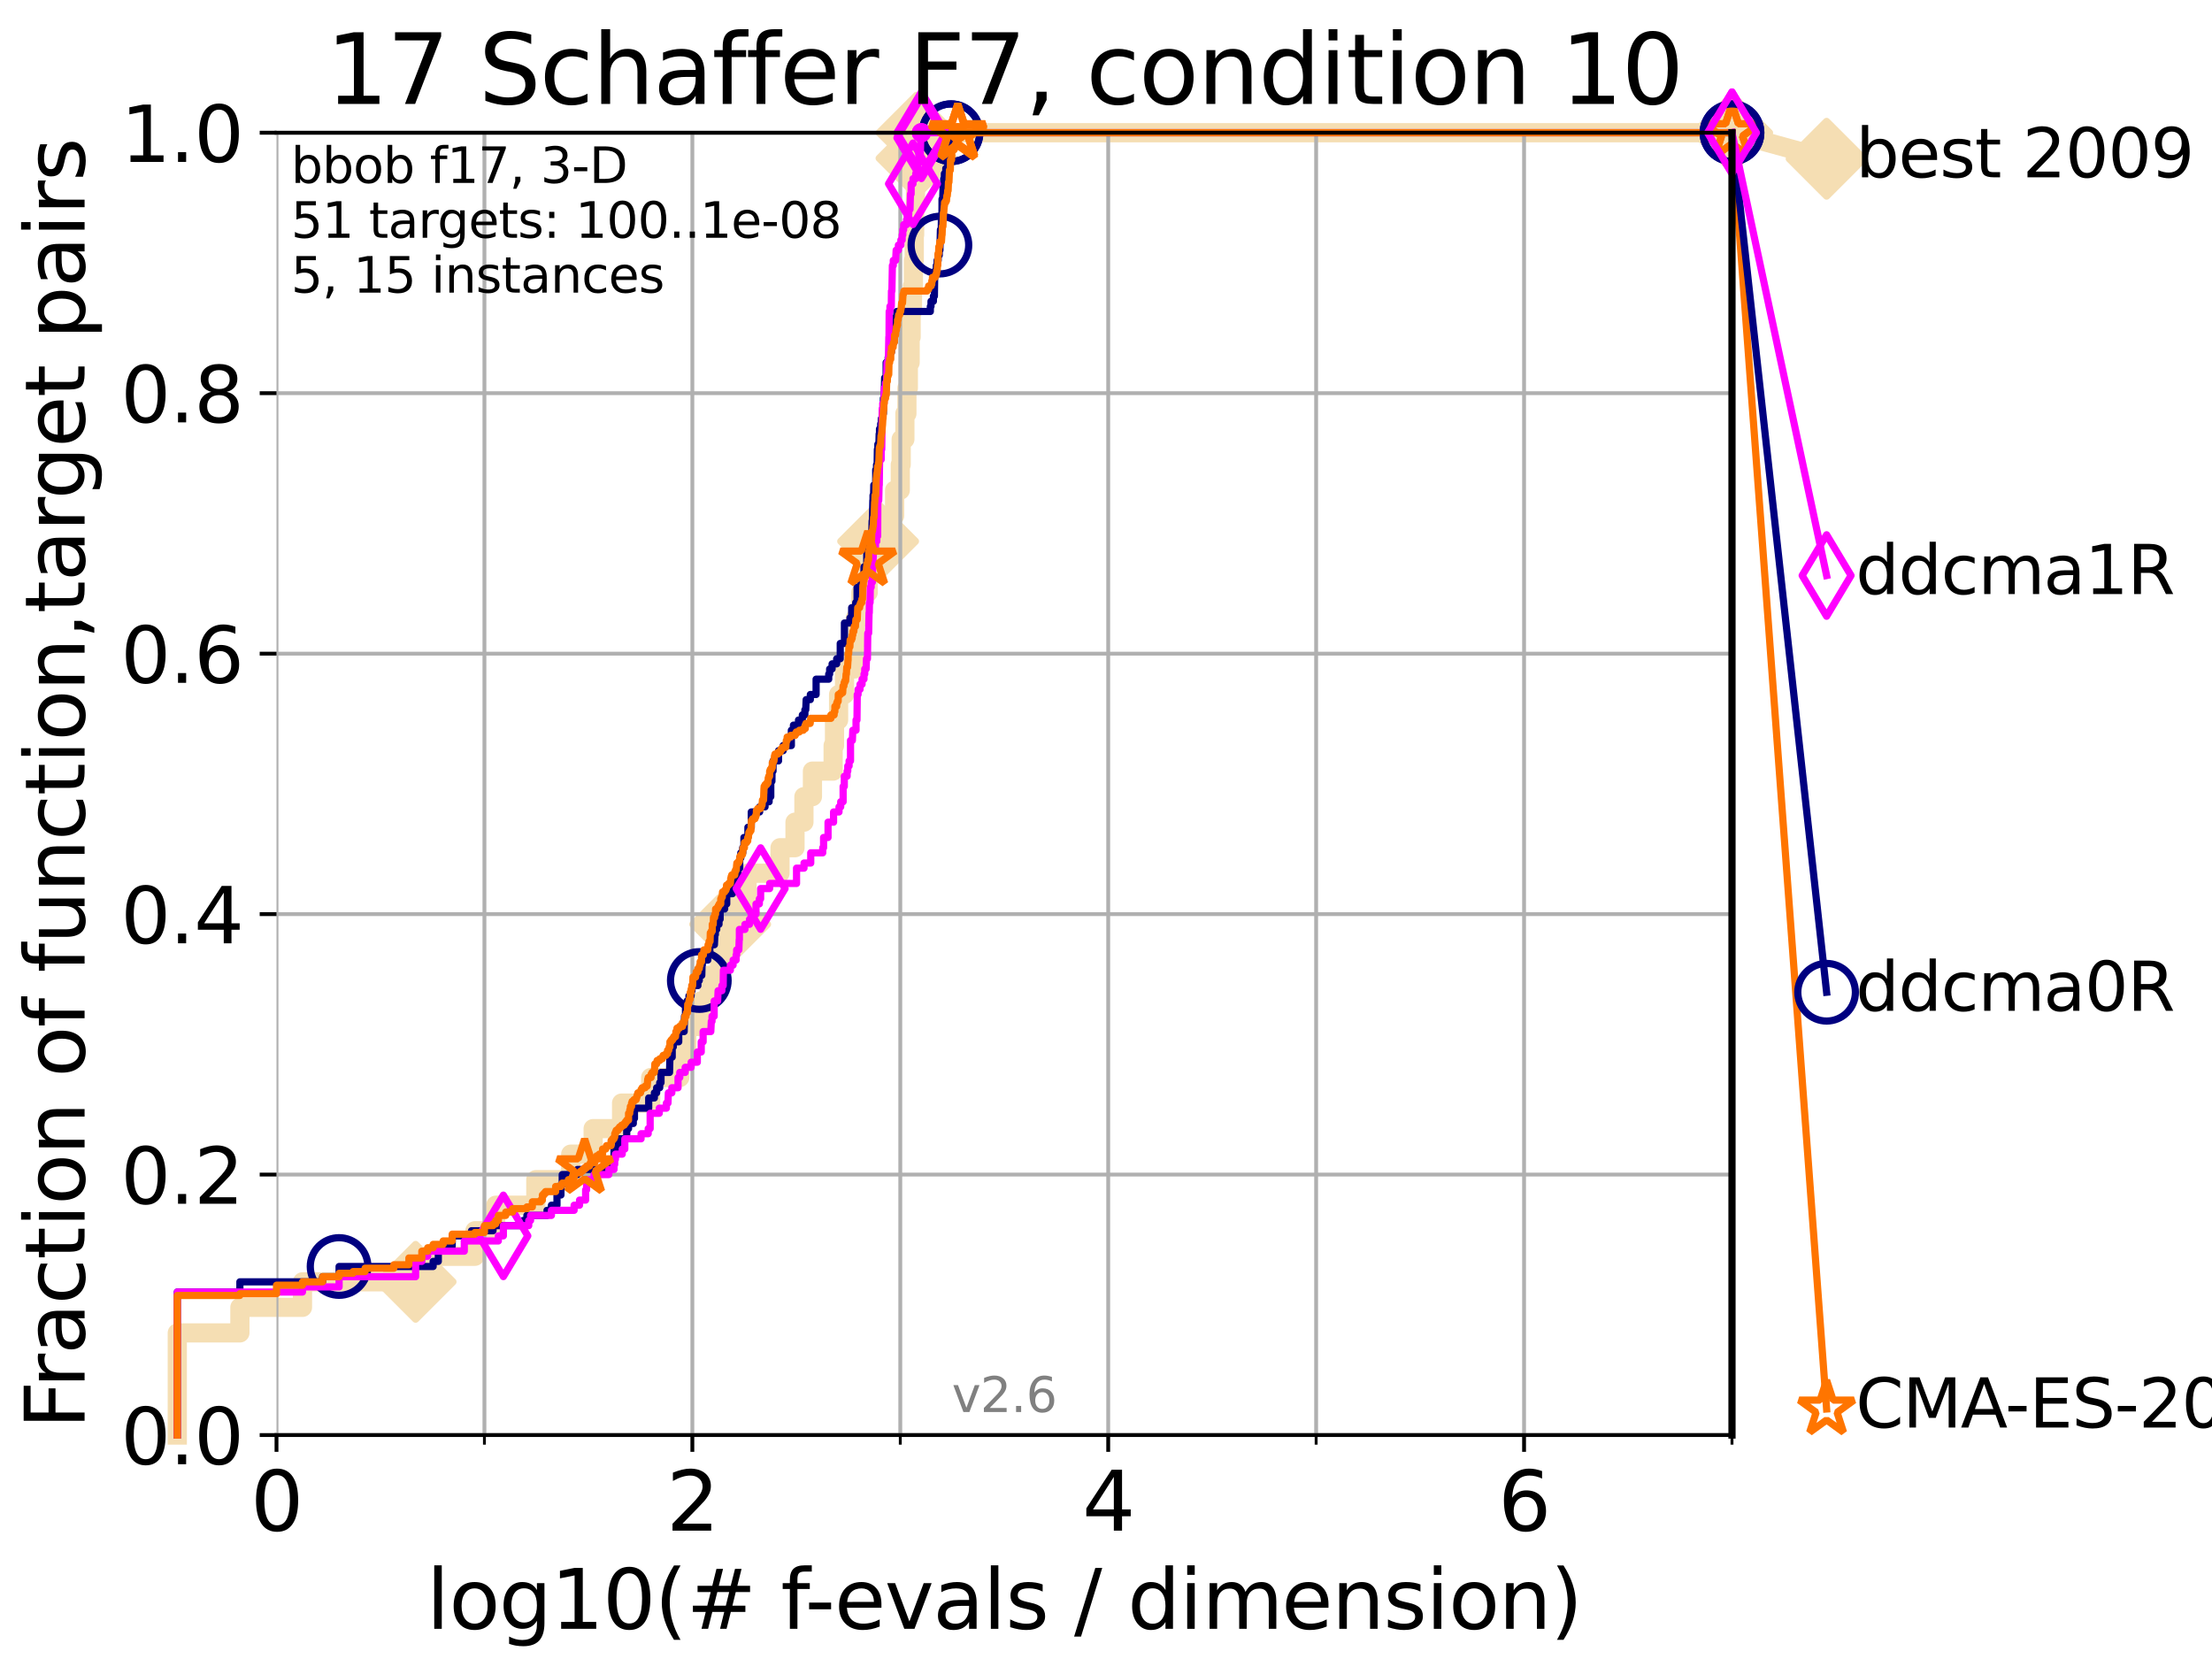 <?xml version="1.0" encoding="utf-8" standalone="no"?>
<!DOCTYPE svg PUBLIC "-//W3C//DTD SVG 1.1//EN"
  "http://www.w3.org/Graphics/SVG/1.1/DTD/svg11.dtd">
<svg xmlns:xlink="http://www.w3.org/1999/xlink" width="460.8pt" height="345.6pt" viewBox="0 0 460.8 345.6" xmlns="http://www.w3.org/2000/svg" version="1.1">
 <defs>
  <style type="text/css">*{stroke-linejoin: round; stroke-linecap: butt}</style>
 </defs>
 <g id="figure_1">
  <g id="patch_1">
   <path d="M 0 345.6 
L 460.8 345.6 
L 460.8 0 
L 0 0 
z
" style="fill: #ffffff"/>
  </g>
  <g id="axes_1">
   <g id="patch_2">
    <path d="M 57.6 298.944 
L 360.806 298.944 
L 360.806 27.648 
L 57.6 27.648 
z
" style="fill: #ffffff"/>
   </g>
   <g id="line2d_1">
    <path d="M 36.933 298.944 
L 36.933 277.666 
L 49.973 277.666 
L 49.973 272.346 
L 63.012 272.346 
L 63.012 267.027 
L 86.578 267.027 
L 86.578 261.707 
L 98.933 261.707 
L 98.933 256.388 
L 103.27 256.388 
L 103.27 251.068 
L 111.621 251.068 
L 111.621 245.749 
L 118.89 245.749 
L 118.89 240.429 
L 123.564 240.429 
L 123.564 235.11 
L 129.486 235.11 
L 129.486 229.79 
L 135.539 229.79 
L 135.539 224.471 
L 141.611 224.471 
L 141.611 219.151 
L 143.066 219.151 
L 143.066 213.832 
L 146.023 213.832 
L 146.023 208.512 
L 147.712 208.512 
L 147.712 203.192 
L 149.922 203.192 
L 149.922 197.873 
L 152.107 197.873 
L 152.107 192.553 
L 153.498 192.553 
L 153.498 187.234 
L 155.633 187.234 
L 155.633 181.914 
L 162.492 181.914 
L 162.492 176.595 
L 165.615 176.595 
L 165.615 171.275 
L 167.472 171.275 
L 167.472 165.956 
L 169.245 165.956 
L 169.245 160.636 
L 173.555 160.636 
L 173.555 155.317 
L 173.843 155.317 
L 173.843 149.997 
L 174.694 149.997 
L 174.694 144.678 
L 175.931 144.678 
L 175.931 139.358 
L 178.009 139.358 
L 178.009 134.039 
L 178.196 134.039 
L 178.196 128.719 
L 179.335 128.719 
L 179.335 123.4 
L 180.872 123.4 
L 180.872 118.08 
L 181.287 118.08 
L 181.287 112.76 
L 182.928 112.76 
L 182.928 107.441 
L 186.362 107.441 
L 186.362 102.121 
L 187.546 102.121 
L 187.546 96.802 
L 187.733 96.802 
L 187.733 91.482 
L 188.505 91.482 
L 188.505 86.163 
L 188.924 86.163 
L 188.924 80.843 
L 189.224 80.843 
L 189.224 75.524 
L 189.599 75.524 
L 189.599 70.204 
L 189.806 70.204 
L 189.806 64.885 
L 190.082 64.885 
L 190.082 59.565 
L 190.278 59.565 
L 190.278 54.246 
L 190.456 54.246 
L 190.456 48.926 
L 190.537 48.926 
L 190.537 43.607 
L 190.707 43.607 
L 190.707 38.287 
L 190.834 38.287 
L 190.834 32.968 
L 190.923 32.968 
L 190.923 27.648 
L 360.806 27.648 
" style="fill: none; stroke: #f5deb3; stroke-width: 4; stroke-linecap: square"/>
   </g>
   <g id="line2d_2">
    <defs>
     <path id="m5765b1caeb" d="M -0 7.778 
L 7.778 0 
L 0 -7.778 
L -7.778 -0 
z
" style="stroke: #f5deb3; stroke-width: 1.5; stroke-linejoin: miter"/>
    </defs>
    <g>
     <use xlink:href="#m5765b1caeb" x="86.578" y="267.027" style="fill: #f5deb3; stroke: #f5deb3; stroke-width: 1.5; stroke-linejoin: miter"/>
     <use xlink:href="#m5765b1caeb" x="152.107" y="192.553" style="fill: #f5deb3; stroke: #f5deb3; stroke-width: 1.5; stroke-linejoin: miter"/>
     <use xlink:href="#m5765b1caeb" x="182.928" y="112.76" style="fill: #f5deb3; stroke: #f5deb3; stroke-width: 1.5; stroke-linejoin: miter"/>
     <use xlink:href="#m5765b1caeb" x="190.923" y="32.968" style="fill: #f5deb3; stroke: #f5deb3; stroke-width: 1.5; stroke-linejoin: miter"/>
     <use xlink:href="#m5765b1caeb" x="190.923" y="27.648" style="fill: #f5deb3; stroke: #f5deb3; stroke-width: 1.5; stroke-linejoin: miter"/>
     <use xlink:href="#m5765b1caeb" x="360.806" y="27.648" style="fill: #f5deb3; stroke: #f5deb3; stroke-width: 1.5; stroke-linejoin: miter"/>
    </g>
   </g>
   <g id="line2d_3">
    <path style="fill: none; stroke: #f5deb3; stroke-width: 4; stroke-linecap: square"/>
    <g/>
   </g>
   <g id="line2d_4">
    <path d="M 360.806 27.648 
L 380.515 33.074 
" style="fill: none; stroke: #f5deb3; stroke-width: 4; stroke-linecap: square"/>
    <g>
     <use xlink:href="#m5765b1caeb" x="360.806" y="27.648" style="fill: #f5deb3; stroke: #f5deb3; stroke-width: 1.5; stroke-linejoin: miter"/>
     <use xlink:href="#m5765b1caeb" x="380.515" y="33.074" style="fill: #f5deb3; stroke: #f5deb3; stroke-width: 1.5; stroke-linejoin: miter"/>
    </g>
   </g>
   <g id="matplotlib.axis_1">
    <g id="xtick_1">
     <g id="line2d_5">
      <path d="M 57.6 298.944 
L 57.6 27.648 
" clip-path="url(#p83399cc4f5)" style="fill: none; stroke: #b0b0b0; stroke-width: 0.8; stroke-linecap: square"/>
     </g>
     <g id="line2d_6">
      <defs>
       <path id="m68551dc857" d="M 0 0 
L 0 3.5 
" style="stroke: #000000; stroke-width: 0.8"/>
      </defs>
      <g>
       <use xlink:href="#m68551dc857" x="57.6" y="298.944" style="stroke: #000000; stroke-width: 0.8"/>
      </g>
     </g>
     <g id="text_1">
      <!-- 0 -->
      <g transform="translate(52.192 318.861)scale(0.17 -0.17)">
       <defs>
        <path id="DejaVuSans-30" d="M 2034 4250 
Q 1547 4250 1301 3770 
Q 1056 3291 1056 2328 
Q 1056 1369 1301 889 
Q 1547 409 2034 409 
Q 2525 409 2770 889 
Q 3016 1369 3016 2328 
Q 3016 3291 2770 3770 
Q 2525 4250 2034 4250 
z
M 2034 4750 
Q 2819 4750 3233 4129 
Q 3647 3509 3647 2328 
Q 3647 1150 3233 529 
Q 2819 -91 2034 -91 
Q 1250 -91 836 529 
Q 422 1150 422 2328 
Q 422 3509 836 4129 
Q 1250 4750 2034 4750 
z
" transform="scale(0.016)"/>
       </defs>
       <use xlink:href="#DejaVuSans-30"/>
      </g>
     </g>
    </g>
    <g id="xtick_2">
     <g id="line2d_7">
      <path d="M 144.23 298.944 
L 144.23 27.648 
" clip-path="url(#p83399cc4f5)" style="fill: none; stroke: #b0b0b0; stroke-width: 0.8; stroke-linecap: square"/>
     </g>
     <g id="line2d_8">
      <g>
       <use xlink:href="#m68551dc857" x="144.23" y="298.944" style="stroke: #000000; stroke-width: 0.8"/>
      </g>
     </g>
     <g id="text_2">
      <!-- 2 -->
      <g transform="translate(138.822 318.861)scale(0.17 -0.17)">
       <defs>
        <path id="DejaVuSans-32" d="M 1228 531 
L 3431 531 
L 3431 0 
L 469 0 
L 469 531 
Q 828 903 1448 1529 
Q 2069 2156 2228 2338 
Q 2531 2678 2651 2914 
Q 2772 3150 2772 3378 
Q 2772 3750 2511 3984 
Q 2250 4219 1831 4219 
Q 1534 4219 1204 4116 
Q 875 4013 500 3803 
L 500 4441 
Q 881 4594 1212 4672 
Q 1544 4750 1819 4750 
Q 2544 4750 2975 4387 
Q 3406 4025 3406 3419 
Q 3406 3131 3298 2873 
Q 3191 2616 2906 2266 
Q 2828 2175 2409 1742 
Q 1991 1309 1228 531 
z
" transform="scale(0.016)"/>
       </defs>
       <use xlink:href="#DejaVuSans-32"/>
      </g>
     </g>
    </g>
    <g id="xtick_3">
     <g id="line2d_9">
      <path d="M 230.861 298.944 
L 230.861 27.648 
" clip-path="url(#p83399cc4f5)" style="fill: none; stroke: #b0b0b0; stroke-width: 0.8; stroke-linecap: square"/>
     </g>
     <g id="line2d_10">
      <g>
       <use xlink:href="#m68551dc857" x="230.861" y="298.944" style="stroke: #000000; stroke-width: 0.8"/>
      </g>
     </g>
     <g id="text_3">
      <!-- 4 -->
      <g transform="translate(225.453 318.861)scale(0.17 -0.17)">
       <defs>
        <path id="DejaVuSans-34" d="M 2419 4116 
L 825 1625 
L 2419 1625 
L 2419 4116 
z
M 2253 4666 
L 3047 4666 
L 3047 1625 
L 3713 1625 
L 3713 1100 
L 3047 1100 
L 3047 0 
L 2419 0 
L 2419 1100 
L 313 1100 
L 313 1709 
L 2253 4666 
z
" transform="scale(0.016)"/>
       </defs>
       <use xlink:href="#DejaVuSans-34"/>
      </g>
     </g>
    </g>
    <g id="xtick_4">
     <g id="line2d_11">
      <path d="M 317.491 298.944 
L 317.491 27.648 
" clip-path="url(#p83399cc4f5)" style="fill: none; stroke: #b0b0b0; stroke-width: 0.8; stroke-linecap: square"/>
     </g>
     <g id="line2d_12">
      <g>
       <use xlink:href="#m68551dc857" x="317.491" y="298.944" style="stroke: #000000; stroke-width: 0.8"/>
      </g>
     </g>
     <g id="text_4">
      <!-- 6 -->
      <g transform="translate(312.083 318.861)scale(0.17 -0.17)">
       <defs>
        <path id="DejaVuSans-36" d="M 2113 2584 
Q 1688 2584 1439 2293 
Q 1191 2003 1191 1497 
Q 1191 994 1439 701 
Q 1688 409 2113 409 
Q 2538 409 2786 701 
Q 3034 994 3034 1497 
Q 3034 2003 2786 2293 
Q 2538 2584 2113 2584 
z
M 3366 4563 
L 3366 3988 
Q 3128 4100 2886 4159 
Q 2644 4219 2406 4219 
Q 1781 4219 1451 3797 
Q 1122 3375 1075 2522 
Q 1259 2794 1537 2939 
Q 1816 3084 2150 3084 
Q 2853 3084 3261 2657 
Q 3669 2231 3669 1497 
Q 3669 778 3244 343 
Q 2819 -91 2113 -91 
Q 1303 -91 875 529 
Q 447 1150 447 2328 
Q 447 3434 972 4092 
Q 1497 4750 2381 4750 
Q 2619 4750 2861 4703 
Q 3103 4656 3366 4563 
z
" transform="scale(0.016)"/>
       </defs>
       <use xlink:href="#DejaVuSans-36"/>
      </g>
     </g>
    </g>
    <g id="xtick_5">
     <g id="line2d_13">
      <path d="M 100.915 298.944 
L 100.915 27.648 
" clip-path="url(#p83399cc4f5)" style="fill: none; stroke: #b0b0b0; stroke-width: 0.8; stroke-linecap: square"/>
     </g>
     <g id="line2d_14">
      <defs>
       <path id="mbcb6df9e13" d="M 0 0 
L 0 2 
" style="stroke: #000000; stroke-width: 0.6"/>
      </defs>
      <g>
       <use xlink:href="#mbcb6df9e13" x="100.915" y="298.944" style="stroke: #000000; stroke-width: 0.6"/>
      </g>
     </g>
    </g>
    <g id="xtick_6">
     <g id="line2d_15">
      <path d="M 187.546 298.944 
L 187.546 27.648 
" clip-path="url(#p83399cc4f5)" style="fill: none; stroke: #b0b0b0; stroke-width: 0.8; stroke-linecap: square"/>
     </g>
     <g id="line2d_16">
      <g>
       <use xlink:href="#mbcb6df9e13" x="187.546" y="298.944" style="stroke: #000000; stroke-width: 0.6"/>
      </g>
     </g>
    </g>
    <g id="xtick_7">
     <g id="line2d_17">
      <path d="M 274.176 298.944 
L 274.176 27.648 
" clip-path="url(#p83399cc4f5)" style="fill: none; stroke: #b0b0b0; stroke-width: 0.8; stroke-linecap: square"/>
     </g>
     <g id="line2d_18">
      <g>
       <use xlink:href="#mbcb6df9e13" x="274.176" y="298.944" style="stroke: #000000; stroke-width: 0.6"/>
      </g>
     </g>
    </g>
    <g id="xtick_8">
     <g id="line2d_19">
      <path d="M 360.806 298.944 
L 360.806 27.648 
" clip-path="url(#p83399cc4f5)" style="fill: none; stroke: #b0b0b0; stroke-width: 0.8; stroke-linecap: square"/>
     </g>
     <g id="line2d_20">
      <g>
       <use xlink:href="#mbcb6df9e13" x="360.806" y="298.944" style="stroke: #000000; stroke-width: 0.6"/>
      </g>
     </g>
    </g>
    <g id="text_5">
     <!-- log10(# f-evals / dimension) -->
     <g transform="translate(88.823 339.314)scale(0.17 -0.17)">
      <defs>
       <path id="DejaVuSans-6c" d="M 603 4863 
L 1178 4863 
L 1178 0 
L 603 0 
L 603 4863 
z
" transform="scale(0.016)"/>
       <path id="DejaVuSans-6f" d="M 1959 3097 
Q 1497 3097 1228 2736 
Q 959 2375 959 1747 
Q 959 1119 1226 758 
Q 1494 397 1959 397 
Q 2419 397 2687 759 
Q 2956 1122 2956 1747 
Q 2956 2369 2687 2733 
Q 2419 3097 1959 3097 
z
M 1959 3584 
Q 2709 3584 3137 3096 
Q 3566 2609 3566 1747 
Q 3566 888 3137 398 
Q 2709 -91 1959 -91 
Q 1206 -91 779 398 
Q 353 888 353 1747 
Q 353 2609 779 3096 
Q 1206 3584 1959 3584 
z
" transform="scale(0.016)"/>
       <path id="DejaVuSans-67" d="M 2906 1791 
Q 2906 2416 2648 2759 
Q 2391 3103 1925 3103 
Q 1463 3103 1205 2759 
Q 947 2416 947 1791 
Q 947 1169 1205 825 
Q 1463 481 1925 481 
Q 2391 481 2648 825 
Q 2906 1169 2906 1791 
z
M 3481 434 
Q 3481 -459 3084 -895 
Q 2688 -1331 1869 -1331 
Q 1566 -1331 1297 -1286 
Q 1028 -1241 775 -1147 
L 775 -588 
Q 1028 -725 1275 -790 
Q 1522 -856 1778 -856 
Q 2344 -856 2625 -561 
Q 2906 -266 2906 331 
L 2906 616 
Q 2728 306 2450 153 
Q 2172 0 1784 0 
Q 1141 0 747 490 
Q 353 981 353 1791 
Q 353 2603 747 3093 
Q 1141 3584 1784 3584 
Q 2172 3584 2450 3431 
Q 2728 3278 2906 2969 
L 2906 3500 
L 3481 3500 
L 3481 434 
z
" transform="scale(0.016)"/>
       <path id="DejaVuSans-31" d="M 794 531 
L 1825 531 
L 1825 4091 
L 703 3866 
L 703 4441 
L 1819 4666 
L 2450 4666 
L 2450 531 
L 3481 531 
L 3481 0 
L 794 0 
L 794 531 
z
" transform="scale(0.016)"/>
       <path id="DejaVuSans-28" d="M 1984 4856 
Q 1566 4138 1362 3434 
Q 1159 2731 1159 2009 
Q 1159 1288 1364 580 
Q 1569 -128 1984 -844 
L 1484 -844 
Q 1016 -109 783 600 
Q 550 1309 550 2009 
Q 550 2706 781 3412 
Q 1013 4119 1484 4856 
L 1984 4856 
z
" transform="scale(0.016)"/>
       <path id="DejaVuSans-23" d="M 3272 2816 
L 2363 2816 
L 2100 1772 
L 3016 1772 
L 3272 2816 
z
M 2803 4594 
L 2478 3297 
L 3391 3297 
L 3719 4594 
L 4219 4594 
L 3897 3297 
L 4872 3297 
L 4872 2816 
L 3775 2816 
L 3519 1772 
L 4513 1772 
L 4513 1294 
L 3397 1294 
L 3072 0 
L 2572 0 
L 2894 1294 
L 1978 1294 
L 1656 0 
L 1153 0 
L 1478 1294 
L 494 1294 
L 494 1772 
L 1594 1772 
L 1856 2816 
L 850 2816 
L 850 3297 
L 1978 3297 
L 2297 4594 
L 2803 4594 
z
" transform="scale(0.016)"/>
       <path id="DejaVuSans-20" transform="scale(0.016)"/>
       <path id="DejaVuSans-66" d="M 2375 4863 
L 2375 4384 
L 1825 4384 
Q 1516 4384 1395 4259 
Q 1275 4134 1275 3809 
L 1275 3500 
L 2222 3500 
L 2222 3053 
L 1275 3053 
L 1275 0 
L 697 0 
L 697 3053 
L 147 3053 
L 147 3500 
L 697 3500 
L 697 3744 
Q 697 4328 969 4595 
Q 1241 4863 1831 4863 
L 2375 4863 
z
" transform="scale(0.016)"/>
       <path id="DejaVuSans-2d" d="M 313 2009 
L 1997 2009 
L 1997 1497 
L 313 1497 
L 313 2009 
z
" transform="scale(0.016)"/>
       <path id="DejaVuSans-65" d="M 3597 1894 
L 3597 1613 
L 953 1613 
Q 991 1019 1311 708 
Q 1631 397 2203 397 
Q 2534 397 2845 478 
Q 3156 559 3463 722 
L 3463 178 
Q 3153 47 2828 -22 
Q 2503 -91 2169 -91 
Q 1331 -91 842 396 
Q 353 884 353 1716 
Q 353 2575 817 3079 
Q 1281 3584 2069 3584 
Q 2775 3584 3186 3129 
Q 3597 2675 3597 1894 
z
M 3022 2063 
Q 3016 2534 2758 2815 
Q 2500 3097 2075 3097 
Q 1594 3097 1305 2825 
Q 1016 2553 972 2059 
L 3022 2063 
z
" transform="scale(0.016)"/>
       <path id="DejaVuSans-76" d="M 191 3500 
L 800 3500 
L 1894 563 
L 2988 3500 
L 3597 3500 
L 2284 0 
L 1503 0 
L 191 3500 
z
" transform="scale(0.016)"/>
       <path id="DejaVuSans-61" d="M 2194 1759 
Q 1497 1759 1228 1600 
Q 959 1441 959 1056 
Q 959 750 1161 570 
Q 1363 391 1709 391 
Q 2188 391 2477 730 
Q 2766 1069 2766 1631 
L 2766 1759 
L 2194 1759 
z
M 3341 1997 
L 3341 0 
L 2766 0 
L 2766 531 
Q 2569 213 2275 61 
Q 1981 -91 1556 -91 
Q 1019 -91 701 211 
Q 384 513 384 1019 
Q 384 1609 779 1909 
Q 1175 2209 1959 2209 
L 2766 2209 
L 2766 2266 
Q 2766 2663 2505 2880 
Q 2244 3097 1772 3097 
Q 1472 3097 1187 3025 
Q 903 2953 641 2809 
L 641 3341 
Q 956 3463 1253 3523 
Q 1550 3584 1831 3584 
Q 2591 3584 2966 3190 
Q 3341 2797 3341 1997 
z
" transform="scale(0.016)"/>
       <path id="DejaVuSans-73" d="M 2834 3397 
L 2834 2853 
Q 2591 2978 2328 3040 
Q 2066 3103 1784 3103 
Q 1356 3103 1142 2972 
Q 928 2841 928 2578 
Q 928 2378 1081 2264 
Q 1234 2150 1697 2047 
L 1894 2003 
Q 2506 1872 2764 1633 
Q 3022 1394 3022 966 
Q 3022 478 2636 193 
Q 2250 -91 1575 -91 
Q 1294 -91 989 -36 
Q 684 19 347 128 
L 347 722 
Q 666 556 975 473 
Q 1284 391 1588 391 
Q 1994 391 2212 530 
Q 2431 669 2431 922 
Q 2431 1156 2273 1281 
Q 2116 1406 1581 1522 
L 1381 1569 
Q 847 1681 609 1914 
Q 372 2147 372 2553 
Q 372 3047 722 3315 
Q 1072 3584 1716 3584 
Q 2034 3584 2315 3537 
Q 2597 3491 2834 3397 
z
" transform="scale(0.016)"/>
       <path id="DejaVuSans-2f" d="M 1625 4666 
L 2156 4666 
L 531 -594 
L 0 -594 
L 1625 4666 
z
" transform="scale(0.016)"/>
       <path id="DejaVuSans-64" d="M 2906 2969 
L 2906 4863 
L 3481 4863 
L 3481 0 
L 2906 0 
L 2906 525 
Q 2725 213 2448 61 
Q 2172 -91 1784 -91 
Q 1150 -91 751 415 
Q 353 922 353 1747 
Q 353 2572 751 3078 
Q 1150 3584 1784 3584 
Q 2172 3584 2448 3432 
Q 2725 3281 2906 2969 
z
M 947 1747 
Q 947 1113 1208 752 
Q 1469 391 1925 391 
Q 2381 391 2643 752 
Q 2906 1113 2906 1747 
Q 2906 2381 2643 2742 
Q 2381 3103 1925 3103 
Q 1469 3103 1208 2742 
Q 947 2381 947 1747 
z
" transform="scale(0.016)"/>
       <path id="DejaVuSans-69" d="M 603 3500 
L 1178 3500 
L 1178 0 
L 603 0 
L 603 3500 
z
M 603 4863 
L 1178 4863 
L 1178 4134 
L 603 4134 
L 603 4863 
z
" transform="scale(0.016)"/>
       <path id="DejaVuSans-6d" d="M 3328 2828 
Q 3544 3216 3844 3400 
Q 4144 3584 4550 3584 
Q 5097 3584 5394 3201 
Q 5691 2819 5691 2113 
L 5691 0 
L 5113 0 
L 5113 2094 
Q 5113 2597 4934 2840 
Q 4756 3084 4391 3084 
Q 3944 3084 3684 2787 
Q 3425 2491 3425 1978 
L 3425 0 
L 2847 0 
L 2847 2094 
Q 2847 2600 2669 2842 
Q 2491 3084 2119 3084 
Q 1678 3084 1418 2786 
Q 1159 2488 1159 1978 
L 1159 0 
L 581 0 
L 581 3500 
L 1159 3500 
L 1159 2956 
Q 1356 3278 1631 3431 
Q 1906 3584 2284 3584 
Q 2666 3584 2933 3390 
Q 3200 3197 3328 2828 
z
" transform="scale(0.016)"/>
       <path id="DejaVuSans-6e" d="M 3513 2113 
L 3513 0 
L 2938 0 
L 2938 2094 
Q 2938 2591 2744 2837 
Q 2550 3084 2163 3084 
Q 1697 3084 1428 2787 
Q 1159 2491 1159 1978 
L 1159 0 
L 581 0 
L 581 3500 
L 1159 3500 
L 1159 2956 
Q 1366 3272 1645 3428 
Q 1925 3584 2291 3584 
Q 2894 3584 3203 3211 
Q 3513 2838 3513 2113 
z
" transform="scale(0.016)"/>
       <path id="DejaVuSans-29" d="M 513 4856 
L 1013 4856 
Q 1481 4119 1714 3412 
Q 1947 2706 1947 2009 
Q 1947 1309 1714 600 
Q 1481 -109 1013 -844 
L 513 -844 
Q 928 -128 1133 580 
Q 1338 1288 1338 2009 
Q 1338 2731 1133 3434 
Q 928 4138 513 4856 
z
" transform="scale(0.016)"/>
      </defs>
      <use xlink:href="#DejaVuSans-6c"/>
      <use xlink:href="#DejaVuSans-6f" x="27.783"/>
      <use xlink:href="#DejaVuSans-67" x="88.965"/>
      <use xlink:href="#DejaVuSans-31" x="152.441"/>
      <use xlink:href="#DejaVuSans-30" x="216.064"/>
      <use xlink:href="#DejaVuSans-28" x="279.688"/>
      <use xlink:href="#DejaVuSans-23" x="318.701"/>
      <use xlink:href="#DejaVuSans-20" x="402.49"/>
      <use xlink:href="#DejaVuSans-66" x="434.277"/>
      <use xlink:href="#DejaVuSans-2d" x="463.982"/>
      <use xlink:href="#DejaVuSans-65" x="500.066"/>
      <use xlink:href="#DejaVuSans-76" x="561.59"/>
      <use xlink:href="#DejaVuSans-61" x="620.77"/>
      <use xlink:href="#DejaVuSans-6c" x="682.049"/>
      <use xlink:href="#DejaVuSans-73" x="709.832"/>
      <use xlink:href="#DejaVuSans-20" x="761.932"/>
      <use xlink:href="#DejaVuSans-2f" x="793.719"/>
      <use xlink:href="#DejaVuSans-20" x="827.41"/>
      <use xlink:href="#DejaVuSans-64" x="859.197"/>
      <use xlink:href="#DejaVuSans-69" x="922.674"/>
      <use xlink:href="#DejaVuSans-6d" x="950.457"/>
      <use xlink:href="#DejaVuSans-65" x="1047.869"/>
      <use xlink:href="#DejaVuSans-6e" x="1109.393"/>
      <use xlink:href="#DejaVuSans-73" x="1172.771"/>
      <use xlink:href="#DejaVuSans-69" x="1224.871"/>
      <use xlink:href="#DejaVuSans-6f" x="1252.654"/>
      <use xlink:href="#DejaVuSans-6e" x="1313.836"/>
      <use xlink:href="#DejaVuSans-29" x="1377.215"/>
     </g>
    </g>
   </g>
   <g id="matplotlib.axis_2">
    <g id="ytick_1">
     <g id="line2d_21">
      <path d="M 57.6 298.944 
L 360.806 298.944 
" clip-path="url(#p83399cc4f5)" style="fill: none; stroke: #b0b0b0; stroke-width: 0.8; stroke-linecap: square"/>
     </g>
     <g id="line2d_22">
      <defs>
       <path id="m92f8aa8fce" d="M 0 0 
L -3.5 0 
" style="stroke: #000000; stroke-width: 0.8"/>
      </defs>
      <g>
       <use xlink:href="#m92f8aa8fce" x="57.6" y="298.944" style="stroke: #000000; stroke-width: 0.8"/>
      </g>
     </g>
     <g id="text_6">
      <!-- 0.0 -->
      <g transform="translate(25.155 305.023)scale(0.16 -0.16)">
       <defs>
        <path id="DejaVuSans-2e" d="M 684 794 
L 1344 794 
L 1344 0 
L 684 0 
L 684 794 
z
" transform="scale(0.016)"/>
       </defs>
       <use xlink:href="#DejaVuSans-30"/>
       <use xlink:href="#DejaVuSans-2e" x="63.623"/>
       <use xlink:href="#DejaVuSans-30" x="95.41"/>
      </g>
     </g>
    </g>
    <g id="ytick_2">
     <g id="line2d_23">
      <path d="M 57.6 244.685 
L 360.806 244.685 
" clip-path="url(#p83399cc4f5)" style="fill: none; stroke: #b0b0b0; stroke-width: 0.8; stroke-linecap: square"/>
     </g>
     <g id="line2d_24">
      <g>
       <use xlink:href="#m92f8aa8fce" x="57.6" y="244.685" style="stroke: #000000; stroke-width: 0.8"/>
      </g>
     </g>
     <g id="text_7">
      <!-- 0.2 -->
      <g transform="translate(25.155 250.764)scale(0.16 -0.16)">
       <use xlink:href="#DejaVuSans-30"/>
       <use xlink:href="#DejaVuSans-2e" x="63.623"/>
       <use xlink:href="#DejaVuSans-32" x="95.41"/>
      </g>
     </g>
    </g>
    <g id="ytick_3">
     <g id="line2d_25">
      <path d="M 57.6 190.426 
L 360.806 190.426 
" clip-path="url(#p83399cc4f5)" style="fill: none; stroke: #b0b0b0; stroke-width: 0.8; stroke-linecap: square"/>
     </g>
     <g id="line2d_26">
      <g>
       <use xlink:href="#m92f8aa8fce" x="57.6" y="190.426" style="stroke: #000000; stroke-width: 0.8"/>
      </g>
     </g>
     <g id="text_8">
      <!-- 0.4 -->
      <g transform="translate(25.155 196.504)scale(0.16 -0.16)">
       <use xlink:href="#DejaVuSans-30"/>
       <use xlink:href="#DejaVuSans-2e" x="63.623"/>
       <use xlink:href="#DejaVuSans-34" x="95.41"/>
      </g>
     </g>
    </g>
    <g id="ytick_4">
     <g id="line2d_27">
      <path d="M 57.6 136.166 
L 360.806 136.166 
" clip-path="url(#p83399cc4f5)" style="fill: none; stroke: #b0b0b0; stroke-width: 0.8; stroke-linecap: square"/>
     </g>
     <g id="line2d_28">
      <g>
       <use xlink:href="#m92f8aa8fce" x="57.6" y="136.166" style="stroke: #000000; stroke-width: 0.8"/>
      </g>
     </g>
     <g id="text_9">
      <!-- 0.6 -->
      <g transform="translate(25.155 142.245)scale(0.16 -0.16)">
       <use xlink:href="#DejaVuSans-30"/>
       <use xlink:href="#DejaVuSans-2e" x="63.623"/>
       <use xlink:href="#DejaVuSans-36" x="95.41"/>
      </g>
     </g>
    </g>
    <g id="ytick_5">
     <g id="line2d_29">
      <path d="M 57.6 81.907 
L 360.806 81.907 
" clip-path="url(#p83399cc4f5)" style="fill: none; stroke: #b0b0b0; stroke-width: 0.8; stroke-linecap: square"/>
     </g>
     <g id="line2d_30">
      <g>
       <use xlink:href="#m92f8aa8fce" x="57.6" y="81.907" style="stroke: #000000; stroke-width: 0.8"/>
      </g>
     </g>
     <g id="text_10">
      <!-- 0.8 -->
      <g transform="translate(25.155 87.986)scale(0.16 -0.16)">
       <defs>
        <path id="DejaVuSans-38" d="M 2034 2216 
Q 1584 2216 1326 1975 
Q 1069 1734 1069 1313 
Q 1069 891 1326 650 
Q 1584 409 2034 409 
Q 2484 409 2743 651 
Q 3003 894 3003 1313 
Q 3003 1734 2745 1975 
Q 2488 2216 2034 2216 
z
M 1403 2484 
Q 997 2584 770 2862 
Q 544 3141 544 3541 
Q 544 4100 942 4425 
Q 1341 4750 2034 4750 
Q 2731 4750 3128 4425 
Q 3525 4100 3525 3541 
Q 3525 3141 3298 2862 
Q 3072 2584 2669 2484 
Q 3125 2378 3379 2068 
Q 3634 1759 3634 1313 
Q 3634 634 3220 271 
Q 2806 -91 2034 -91 
Q 1263 -91 848 271 
Q 434 634 434 1313 
Q 434 1759 690 2068 
Q 947 2378 1403 2484 
z
M 1172 3481 
Q 1172 3119 1398 2916 
Q 1625 2713 2034 2713 
Q 2441 2713 2670 2916 
Q 2900 3119 2900 3481 
Q 2900 3844 2670 4047 
Q 2441 4250 2034 4250 
Q 1625 4250 1398 4047 
Q 1172 3844 1172 3481 
z
" transform="scale(0.016)"/>
       </defs>
       <use xlink:href="#DejaVuSans-30"/>
       <use xlink:href="#DejaVuSans-2e" x="63.623"/>
       <use xlink:href="#DejaVuSans-38" x="95.41"/>
      </g>
     </g>
    </g>
    <g id="ytick_6">
     <g id="line2d_31">
      <path d="M 57.6 27.648 
L 360.806 27.648 
" clip-path="url(#p83399cc4f5)" style="fill: none; stroke: #b0b0b0; stroke-width: 0.8; stroke-linecap: square"/>
     </g>
     <g id="line2d_32">
      <g>
       <use xlink:href="#m92f8aa8fce" x="57.6" y="27.648" style="stroke: #000000; stroke-width: 0.8"/>
      </g>
     </g>
     <g id="text_11">
      <!-- 1.0 -->
      <g transform="translate(25.155 33.727)scale(0.16 -0.16)">
       <use xlink:href="#DejaVuSans-31"/>
       <use xlink:href="#DejaVuSans-2e" x="63.623"/>
       <use xlink:href="#DejaVuSans-30" x="95.41"/>
      </g>
     </g>
    </g>
    <g id="text_12">
     <!-- Fraction of function,target pairs -->
     <g transform="translate(17.62 297.681)rotate(-90)scale(0.17 -0.17)">
      <defs>
       <path id="DejaVuSans-46" d="M 628 4666 
L 3309 4666 
L 3309 4134 
L 1259 4134 
L 1259 2759 
L 3109 2759 
L 3109 2228 
L 1259 2228 
L 1259 0 
L 628 0 
L 628 4666 
z
" transform="scale(0.016)"/>
       <path id="DejaVuSans-72" d="M 2631 2963 
Q 2534 3019 2420 3045 
Q 2306 3072 2169 3072 
Q 1681 3072 1420 2755 
Q 1159 2438 1159 1844 
L 1159 0 
L 581 0 
L 581 3500 
L 1159 3500 
L 1159 2956 
Q 1341 3275 1631 3429 
Q 1922 3584 2338 3584 
Q 2397 3584 2469 3576 
Q 2541 3569 2628 3553 
L 2631 2963 
z
" transform="scale(0.016)"/>
       <path id="DejaVuSans-63" d="M 3122 3366 
L 3122 2828 
Q 2878 2963 2633 3030 
Q 2388 3097 2138 3097 
Q 1578 3097 1268 2742 
Q 959 2388 959 1747 
Q 959 1106 1268 751 
Q 1578 397 2138 397 
Q 2388 397 2633 464 
Q 2878 531 3122 666 
L 3122 134 
Q 2881 22 2623 -34 
Q 2366 -91 2075 -91 
Q 1284 -91 818 406 
Q 353 903 353 1747 
Q 353 2603 823 3093 
Q 1294 3584 2113 3584 
Q 2378 3584 2631 3529 
Q 2884 3475 3122 3366 
z
" transform="scale(0.016)"/>
       <path id="DejaVuSans-74" d="M 1172 4494 
L 1172 3500 
L 2356 3500 
L 2356 3053 
L 1172 3053 
L 1172 1153 
Q 1172 725 1289 603 
Q 1406 481 1766 481 
L 2356 481 
L 2356 0 
L 1766 0 
Q 1100 0 847 248 
Q 594 497 594 1153 
L 594 3053 
L 172 3053 
L 172 3500 
L 594 3500 
L 594 4494 
L 1172 4494 
z
" transform="scale(0.016)"/>
       <path id="DejaVuSans-75" d="M 544 1381 
L 544 3500 
L 1119 3500 
L 1119 1403 
Q 1119 906 1312 657 
Q 1506 409 1894 409 
Q 2359 409 2629 706 
Q 2900 1003 2900 1516 
L 2900 3500 
L 3475 3500 
L 3475 0 
L 2900 0 
L 2900 538 
Q 2691 219 2414 64 
Q 2138 -91 1772 -91 
Q 1169 -91 856 284 
Q 544 659 544 1381 
z
M 1991 3584 
L 1991 3584 
z
" transform="scale(0.016)"/>
       <path id="DejaVuSans-2c" d="M 750 794 
L 1409 794 
L 1409 256 
L 897 -744 
L 494 -744 
L 750 256 
L 750 794 
z
" transform="scale(0.016)"/>
       <path id="DejaVuSans-70" d="M 1159 525 
L 1159 -1331 
L 581 -1331 
L 581 3500 
L 1159 3500 
L 1159 2969 
Q 1341 3281 1617 3432 
Q 1894 3584 2278 3584 
Q 2916 3584 3314 3078 
Q 3713 2572 3713 1747 
Q 3713 922 3314 415 
Q 2916 -91 2278 -91 
Q 1894 -91 1617 61 
Q 1341 213 1159 525 
z
M 3116 1747 
Q 3116 2381 2855 2742 
Q 2594 3103 2138 3103 
Q 1681 3103 1420 2742 
Q 1159 2381 1159 1747 
Q 1159 1113 1420 752 
Q 1681 391 2138 391 
Q 2594 391 2855 752 
Q 3116 1113 3116 1747 
z
" transform="scale(0.016)"/>
      </defs>
      <use xlink:href="#DejaVuSans-46"/>
      <use xlink:href="#DejaVuSans-72" x="50.27"/>
      <use xlink:href="#DejaVuSans-61" x="91.383"/>
      <use xlink:href="#DejaVuSans-63" x="152.662"/>
      <use xlink:href="#DejaVuSans-74" x="207.643"/>
      <use xlink:href="#DejaVuSans-69" x="246.852"/>
      <use xlink:href="#DejaVuSans-6f" x="274.635"/>
      <use xlink:href="#DejaVuSans-6e" x="335.816"/>
      <use xlink:href="#DejaVuSans-20" x="399.195"/>
      <use xlink:href="#DejaVuSans-6f" x="430.982"/>
      <use xlink:href="#DejaVuSans-66" x="492.164"/>
      <use xlink:href="#DejaVuSans-20" x="527.369"/>
      <use xlink:href="#DejaVuSans-66" x="559.156"/>
      <use xlink:href="#DejaVuSans-75" x="594.361"/>
      <use xlink:href="#DejaVuSans-6e" x="657.74"/>
      <use xlink:href="#DejaVuSans-63" x="721.119"/>
      <use xlink:href="#DejaVuSans-74" x="776.1"/>
      <use xlink:href="#DejaVuSans-69" x="815.309"/>
      <use xlink:href="#DejaVuSans-6f" x="843.092"/>
      <use xlink:href="#DejaVuSans-6e" x="904.273"/>
      <use xlink:href="#DejaVuSans-2c" x="967.652"/>
      <use xlink:href="#DejaVuSans-74" x="999.439"/>
      <use xlink:href="#DejaVuSans-61" x="1038.648"/>
      <use xlink:href="#DejaVuSans-72" x="1099.928"/>
      <use xlink:href="#DejaVuSans-67" x="1139.291"/>
      <use xlink:href="#DejaVuSans-65" x="1202.768"/>
      <use xlink:href="#DejaVuSans-74" x="1264.291"/>
      <use xlink:href="#DejaVuSans-20" x="1303.5"/>
      <use xlink:href="#DejaVuSans-70" x="1335.287"/>
      <use xlink:href="#DejaVuSans-61" x="1398.764"/>
      <use xlink:href="#DejaVuSans-69" x="1460.043"/>
      <use xlink:href="#DejaVuSans-72" x="1487.826"/>
      <use xlink:href="#DejaVuSans-73" x="1528.939"/>
     </g>
    </g>
   </g>
   <g id="line2d_33">
    <defs>
     <path id="m63512c2887" d="M 0 1.5 
C 0.398 1.5 0.779 1.342 1.061 1.061 
C 1.342 0.779 1.5 0.398 1.5 0 
C 1.5 -0.398 1.342 -0.779 1.061 -1.061 
C 0.779 -1.342 0.398 -1.5 0 -1.5 
C -0.398 -1.5 -0.779 -1.342 -1.061 -1.061 
C -1.342 -0.779 -1.5 -0.398 -1.5 0 
C -1.5 0.398 -1.342 0.779 -1.061 1.061 
C -0.779 1.342 -0.398 1.5 0 1.5 
z
" style="stroke: #f5deb3"/>
    </defs>
    <g>
     <use xlink:href="#m63512c2887" x="190.923" y="27.648" style="fill: #f5deb3; stroke: #f5deb3"/>
     <use xlink:href="#m63512c2887" x="190.923" y="27.648" style="fill: #f5deb3; stroke: #f5deb3"/>
    </g>
   </g>
   <g id="line2d_34">
    <defs>
     <path id="m833d912cb5" d="M 0 1.5 
C 0.398 1.5 0.779 1.342 1.061 1.061 
C 1.342 0.779 1.5 0.398 1.5 0 
C 1.5 -0.398 1.342 -0.779 1.061 -1.061 
C 0.779 -1.342 0.398 -1.5 0 -1.5 
C -0.398 -1.5 -0.779 -1.342 -1.061 -1.061 
C -1.342 -0.779 -1.5 -0.398 -1.5 0 
C -1.5 0.398 -1.342 0.779 -1.061 1.061 
C -0.779 1.342 -0.398 1.5 0 1.5 
z
" style="stroke: #000080"/>
    </defs>
    <g>
     <use xlink:href="#m833d912cb5" x="198.112" y="27.648" style="fill: #000080; stroke: #000080"/>
     <use xlink:href="#m833d912cb5" x="198.112" y="27.648" style="fill: #000080; stroke: #000080"/>
    </g>
   </g>
   <g id="line2d_35">
    <path d="M 36.933 298.944 
L 36.933 269.155 
L 49.973 269.155 
L 49.973 267.027 
L 67.209 267.027 
L 67.209 265.963 
L 70.639 265.963 
L 70.639 263.835 
L 90.231 263.835 
L 90.231 262.771 
L 91.306 262.771 
L 91.306 259.579 
L 94.206 259.579 
L 94.206 257.452 
L 98.223 257.452 
L 98.223 256.388 
L 102.708 256.388 
L 102.708 255.324 
L 108.956 255.324 
L 108.956 254.26 
L 109.757 254.26 
L 109.757 253.196 
L 113.954 253.196 
L 113.954 252.132 
L 114.872 252.132 
L 114.872 251.068 
L 116.03 251.068 
L 116.03 248.94 
L 116.854 248.94 
L 116.854 246.813 
L 117.121 246.813 
L 117.121 244.685 
L 120.284 244.685 
L 120.284 243.621 
L 126.356 243.621 
L 126.356 242.557 
L 127.61 242.557 
L 127.61 241.493 
L 127.911 241.493 
L 127.911 239.365 
L 128.786 239.365 
L 128.786 238.301 
L 129.069 238.301 
L 129.069 237.237 
L 130.553 237.237 
L 130.553 235.11 
L 130.939 235.11 
L 130.939 234.046 
L 131.929 234.046 
L 131.929 232.982 
L 132.169 232.982 
L 132.169 230.854 
L 135.136 230.854 
L 135.136 228.726 
L 136.319 228.726 
L 136.319 227.662 
L 136.79 227.662 
L 136.79 226.598 
L 137.431 226.598 
L 137.431 225.534 
L 137.699 225.534 
L 137.699 223.407 
L 139.476 223.407 
L 139.556 220.215 
L 140.033 220.215 
L 140.033 218.087 
L 140.266 218.087 
L 140.266 217.023 
L 141.393 217.023 
L 141.393 214.895 
L 142.525 214.895 
L 142.594 211.704 
L 142.798 211.704 
L 142.798 209.576 
L 143.133 209.576 
L 143.133 208.512 
L 143.528 208.512 
L 143.528 207.448 
L 143.978 207.448 
L 143.978 206.384 
L 144.168 206.384 
L 144.168 205.32 
L 145.386 205.32 
L 145.386 204.256 
L 145.678 204.256 
L 145.678 203.192 
L 146.194 203.192 
L 146.25 201.065 
L 146.306 201.065 
L 146.306 200.001 
L 147.45 200.001 
L 147.45 198.937 
L 147.868 198.937 
L 147.868 196.809 
L 148.825 196.809 
L 148.923 194.681 
L 149.021 194.681 
L 149.021 193.617 
L 149.31 193.617 
L 149.31 192.553 
L 149.783 192.553 
L 149.783 191.49 
L 150.015 191.49 
L 150.015 189.362 
L 150.959 189.362 
L 150.959 188.298 
L 151.392 188.298 
L 151.392 186.17 
L 152.596 186.17 
L 152.596 185.106 
L 152.756 185.106 
L 152.756 184.042 
L 153.033 184.042 
L 153.033 182.978 
L 153.689 182.978 
L 153.727 180.85 
L 154.101 180.85 
L 154.101 178.723 
L 154.323 178.723 
L 154.323 177.659 
L 154.722 177.659 
L 154.722 176.595 
L 154.971 176.595 
L 154.971 174.467 
L 155.803 174.467 
L 155.803 172.339 
L 156.502 172.339 
L 156.502 169.147 
L 158.247 169.147 
L 158.247 168.084 
L 159.373 168.084 
L 159.373 167.02 
L 160.223 167.02 
L 160.223 165.956 
L 160.568 165.956 
L 160.568 162.764 
L 160.804 162.764 
L 160.83 160.636 
L 161.036 160.636 
L 161.036 158.508 
L 162.181 158.508 
L 162.181 156.381 
L 163.146 156.381 
L 163.146 155.317 
L 164.855 155.317 
L 164.855 152.125 
L 165.29 152.125 
L 165.29 151.061 
L 166.345 151.061 
L 166.345 149.997 
L 167.141 149.997 
L 167.141 148.933 
L 167.671 148.933 
L 167.671 147.869 
L 167.85 147.869 
L 167.94 145.742 
L 168.808 145.742 
L 168.808 144.678 
L 170.009 144.678 
L 170.009 141.486 
L 172.636 141.486 
L 172.636 140.422 
L 172.829 140.422 
L 172.829 139.358 
L 173.342 139.358 
L 173.342 138.294 
L 174.292 138.294 
L 174.292 137.23 
L 175.038 137.23 
L 175.038 134.039 
L 175.908 134.039 
L 175.908 129.783 
L 177.059 129.783 
L 177.059 128.719 
L 177.417 128.719 
L 177.417 126.591 
L 178.257 126.591 
L 178.257 125.527 
L 178.543 125.527 
L 178.543 122.336 
L 179.306 122.336 
L 179.306 121.272 
L 179.691 121.272 
L 179.691 120.208 
L 179.984 120.208 
L 179.984 118.08 
L 180.556 118.08 
L 180.565 114.888 
L 180.916 114.888 
L 180.97 112.76 
L 181.076 112.76 
L 181.076 111.697 
L 181.582 111.697 
L 181.685 108.505 
L 181.737 108.505 
L 181.83 104.249 
L 181.864 104.249 
L 181.864 103.185 
L 181.991 103.185 
L 182.025 101.058 
L 182.424 101.058 
L 182.424 97.866 
L 182.596 97.866 
L 182.596 96.802 
L 182.726 96.802 
L 182.775 93.61 
L 182.872 93.61 
L 182.872 92.546 
L 183.095 92.546 
L 183.143 90.418 
L 183.214 90.418 
L 183.214 89.355 
L 183.465 89.355 
L 183.465 88.291 
L 183.589 88.291 
L 183.589 87.227 
L 183.789 87.227 
L 183.789 86.163 
L 184.025 86.163 
L 184.025 82.971 
L 184.191 82.971 
L 184.288 78.715 
L 184.599 78.715 
L 184.599 75.524 
L 185.019 75.524 
L 185.019 74.46 
L 185.368 74.46 
L 185.368 73.396 
L 185.696 73.396 
L 185.696 71.268 
L 186.268 71.268 
L 186.268 69.14 
L 186.382 69.14 
L 186.382 68.076 
L 186.647 68.076 
L 186.673 65.949 
L 186.81 65.949 
L 186.81 64.885 
L 193.808 64.885 
L 193.808 63.821 
L 193.947 63.821 
L 193.947 62.757 
L 194.444 62.757 
L 194.444 61.693 
L 194.652 61.693 
L 194.712 57.437 
L 194.844 57.437 
L 194.844 56.373 
L 195.051 56.373 
L 195.051 55.31 
L 195.215 55.31 
L 195.215 54.246 
L 195.435 54.246 
L 195.435 53.182 
L 195.664 53.182 
L 195.664 52.118 
L 195.802 52.118 
L 195.907 47.862 
L 196.083 47.862 
L 196.123 44.67 
L 196.23 44.67 
L 196.242 41.479 
L 196.383 41.479 
L 196.481 38.287 
L 196.582 38.287 
L 196.582 37.223 
L 196.729 37.223 
L 196.729 36.159 
L 197.023 36.159 
L 197.023 35.095 
L 197.443 35.095 
L 197.443 32.968 
L 197.653 32.968 
L 197.693 28.712 
L 198.112 28.712 
L 198.112 27.648 
L 360.806 27.648 
L 360.806 27.648 
" style="fill: none; stroke: #000080; stroke-width: 1.5; stroke-linecap: square"/>
   </g>
   <g id="line2d_36">
    <defs>
     <path id="mec25288fd0" d="M 0 6 
C 1.591 6 3.117 5.368 4.243 4.243 
C 5.368 3.117 6 1.591 6 0 
C 6 -1.591 5.368 -3.117 4.243 -4.243 
C 3.117 -5.368 1.591 -6 0 -6 
C -1.591 -6 -3.117 -5.368 -4.243 -4.243 
C -5.368 -3.117 -6 -1.591 -6 0 
C -6 1.591 -5.368 3.117 -4.243 4.243 
C -3.117 5.368 -1.591 6 0 6 
z
" style="stroke: #000080; stroke-width: 1.5"/>
    </defs>
    <g>
     <use xlink:href="#mec25288fd0" x="70.639" y="263.835" style="fill-opacity: 0; stroke: #000080; stroke-width: 1.5"/>
     <use xlink:href="#mec25288fd0" x="145.678" y="204.256" style="fill-opacity: 0; stroke: #000080; stroke-width: 1.5"/>
     <use xlink:href="#mec25288fd0" x="195.802" y="51.054" style="fill-opacity: 0; stroke: #000080; stroke-width: 1.5"/>
     <use xlink:href="#mec25288fd0" x="198.112" y="27.648" style="fill-opacity: 0; stroke: #000080; stroke-width: 1.5"/>
     <use xlink:href="#mec25288fd0" x="198.112" y="27.648" style="fill-opacity: 0; stroke: #000080; stroke-width: 1.5"/>
     <use xlink:href="#mec25288fd0" x="360.806" y="27.648" style="fill-opacity: 0; stroke: #000080; stroke-width: 1.5"/>
    </g>
   </g>
   <g id="line2d_37">
    <path style="fill: none; stroke: #000080; stroke-width: 1.5; stroke-linecap: square"/>
    <g/>
   </g>
   <g id="line2d_38">
    <defs>
     <path id="m518abed83a" d="M 0 1.5 
C 0.398 1.5 0.779 1.342 1.061 1.061 
C 1.342 0.779 1.5 0.398 1.5 0 
C 1.5 -0.398 1.342 -0.779 1.061 -1.061 
C 0.779 -1.342 0.398 -1.5 0 -1.5 
C -0.398 -1.5 -0.779 -1.342 -1.061 -1.061 
C -1.342 -0.779 -1.5 -0.398 -1.5 0 
C -1.5 0.398 -1.342 0.779 -1.061 1.061 
C -0.779 1.342 -0.398 1.5 0 1.5 
z
" style="stroke: #ff00ff"/>
    </defs>
    <g>
     <use xlink:href="#m518abed83a" x="191.943" y="27.648" style="fill: #ff00ff; stroke: #ff00ff"/>
     <use xlink:href="#m518abed83a" x="191.943" y="27.648" style="fill: #ff00ff; stroke: #ff00ff"/>
    </g>
   </g>
   <g id="line2d_39">
    <path d="M 36.933 298.944 
L 36.933 269.155 
L 63.012 269.155 
L 63.012 268.091 
L 70.639 268.091 
L 70.639 265.963 
L 86.578 265.963 
L 86.578 262.771 
L 87.876 262.771 
L 87.876 261.707 
L 89.09 261.707 
L 89.09 260.643 
L 96.718 260.643 
L 96.718 258.516 
L 103.815 258.516 
L 103.815 257.452 
L 104.86 257.452 
L 104.86 255.324 
L 110.145 255.324 
L 110.145 254.26 
L 110.525 254.26 
L 110.525 253.196 
L 114.872 253.196 
L 114.872 252.132 
L 119.6 252.132 
L 119.6 251.068 
L 120.727 251.068 
L 120.727 250.004 
L 121.995 250.004 
L 121.995 247.877 
L 122.199 247.877 
L 122.199 246.813 
L 122.4 246.813 
L 122.4 245.749 
L 123.751 245.749 
L 123.751 244.685 
L 126.836 244.685 
L 126.836 243.621 
L 127.911 243.621 
L 127.911 242.557 
L 128.06 242.557 
L 128.06 241.493 
L 128.208 241.493 
L 128.208 240.429 
L 129.623 240.429 
L 129.623 239.365 
L 130.16 239.365 
L 130.16 237.237 
L 133.546 237.237 
L 133.546 236.174 
L 135.034 236.174 
L 135.034 235.11 
L 135.439 235.11 
L 135.439 231.918 
L 137.341 231.918 
L 137.341 230.854 
L 138.819 230.854 
L 138.819 229.79 
L 139.15 229.79 
L 139.232 227.662 
L 139.954 227.662 
L 139.954 226.598 
L 141.247 226.598 
L 141.247 224.471 
L 141.611 224.471 
L 141.611 223.407 
L 142.73 223.407 
L 142.73 222.343 
L 143.978 222.343 
L 143.978 221.279 
L 145.267 221.279 
L 145.267 219.151 
L 146.08 219.151 
L 146.08 217.023 
L 146.474 217.023 
L 146.474 214.895 
L 148.074 214.895 
L 148.176 212.768 
L 148.327 212.768 
L 148.327 211.704 
L 148.776 211.704 
L 148.776 208.512 
L 149.501 208.512 
L 149.595 206.384 
L 150.38 206.384 
L 150.38 205.32 
L 150.649 205.32 
L 150.694 202.129 
L 152.148 202.129 
L 152.148 201.065 
L 152.716 201.065 
L 152.716 200.001 
L 153.344 200.001 
L 153.344 198.937 
L 153.46 198.937 
L 153.46 197.873 
L 153.915 197.873 
L 153.99 195.745 
L 154.027 195.745 
L 154.027 193.617 
L 155.183 193.617 
L 155.183 192.553 
L 156.139 192.553 
L 156.139 191.49 
L 156.502 191.49 
L 156.502 190.426 
L 157.488 190.426 
L 157.488 188.298 
L 158.187 188.298 
L 158.187 187.234 
L 158.454 187.234 
L 158.454 185.106 
L 160.33 185.106 
L 160.33 184.042 
L 165.934 184.042 
L 165.934 180.85 
L 167.49 180.85 
L 167.49 179.787 
L 168.893 179.787 
L 168.893 177.659 
L 171.39 177.659 
L 171.39 176.595 
L 171.567 176.595 
L 171.567 174.467 
L 172.497 174.467 
L 172.497 171.275 
L 173.647 171.275 
L 173.647 169.147 
L 174.78 169.147 
L 174.78 168.084 
L 175.135 168.084 
L 175.135 167.02 
L 175.638 167.02 
L 175.638 163.828 
L 175.884 163.828 
L 175.884 161.7 
L 176.47 161.7 
L 176.47 160.636 
L 176.605 160.636 
L 176.605 159.572 
L 176.883 159.572 
L 176.883 158.508 
L 177.179 158.508 
L 177.179 154.253 
L 177.567 154.253 
L 177.652 152.125 
L 178.329 152.125 
L 178.329 149.997 
L 178.523 149.997 
L 178.583 144.678 
L 178.754 144.678 
L 178.754 143.614 
L 179.16 143.614 
L 179.16 142.55 
L 179.586 142.55 
L 179.586 141.486 
L 179.984 141.486 
L 179.984 140.422 
L 180.143 140.422 
L 180.143 139.358 
L 180.429 139.358 
L 180.502 137.23 
L 180.701 137.23 
L 180.773 131.911 
L 180.952 131.911 
L 181.041 127.655 
L 181.085 127.655 
L 181.12 125.527 
L 181.252 125.527 
L 181.296 122.336 
L 181.479 122.336 
L 181.479 121.272 
L 181.745 121.272 
L 181.779 117.016 
L 181.864 117.016 
L 181.966 114.888 
L 182.125 114.888 
L 182.125 113.824 
L 182.383 113.824 
L 182.383 112.76 
L 182.653 112.76 
L 182.653 111.697 
L 182.831 111.697 
L 182.872 104.249 
L 183.056 104.249 
L 183.135 101.058 
L 183.167 101.058 
L 183.238 95.738 
L 183.566 95.738 
L 183.566 93.61 
L 183.682 93.61 
L 183.782 85.099 
L 183.889 85.099 
L 183.889 84.035 
L 184.153 84.035 
L 184.213 80.843 
L 184.466 80.843 
L 184.466 79.779 
L 184.687 79.779 
L 184.781 75.524 
L 185.055 75.524 
L 185.162 70.204 
L 185.198 70.204 
L 185.233 64.885 
L 185.396 64.885 
L 185.396 63.821 
L 185.675 63.821 
L 185.709 60.629 
L 185.799 60.629 
L 185.902 55.31 
L 186.086 55.31 
L 186.086 54.246 
L 186.581 54.246 
L 186.686 52.118 
L 187.153 52.118 
L 187.153 51.054 
L 187.671 51.054 
L 187.671 49.99 
L 187.937 49.99 
L 187.937 48.926 
L 188.071 48.926 
L 188.071 47.862 
L 188.247 47.862 
L 188.247 46.798 
L 188.865 46.798 
L 188.865 45.734 
L 188.993 45.734 
L 188.993 44.67 
L 189.31 44.67 
L 189.31 43.607 
L 189.571 43.607 
L 189.661 40.415 
L 189.806 40.415 
L 189.806 38.287 
L 190.191 38.287 
L 190.191 37.223 
L 190.765 37.223 
L 190.765 36.159 
L 191.168 36.159 
L 191.168 34.031 
L 191.399 34.031 
L 191.399 31.904 
L 191.733 31.904 
L 191.808 28.712 
L 191.943 28.712 
L 191.943 27.648 
L 360.806 27.648 
L 360.806 27.648 
" style="fill: none; stroke: #ff00ff; stroke-width: 1.5; stroke-linecap: square"/>
   </g>
   <g id="line2d_40">
    <defs>
     <path id="m366221b333" d="M -0 8.485 
L 5.091 0 
L 0 -8.485 
L -5.091 -0 
z
" style="stroke: #ff00ff; stroke-width: 1.5; stroke-linejoin: miter"/>
    </defs>
    <g>
     <use xlink:href="#m366221b333" x="104.86" y="257.452" style="fill-opacity: 0; stroke: #ff00ff; stroke-width: 1.5; stroke-linejoin: miter"/>
     <use xlink:href="#m366221b333" x="158.454" y="185.106" style="fill-opacity: 0; stroke: #ff00ff; stroke-width: 1.5; stroke-linejoin: miter"/>
     <use xlink:href="#m366221b333" x="190.191" y="38.287" style="fill-opacity: 0; stroke: #ff00ff; stroke-width: 1.5; stroke-linejoin: miter"/>
     <use xlink:href="#m366221b333" x="191.943" y="28.712" style="fill-opacity: 0; stroke: #ff00ff; stroke-width: 1.5; stroke-linejoin: miter"/>
     <use xlink:href="#m366221b333" x="191.943" y="27.648" style="fill-opacity: 0; stroke: #ff00ff; stroke-width: 1.5; stroke-linejoin: miter"/>
     <use xlink:href="#m366221b333" x="360.806" y="27.648" style="fill-opacity: 0; stroke: #ff00ff; stroke-width: 1.5; stroke-linejoin: miter"/>
    </g>
   </g>
   <g id="line2d_41">
    <path style="fill: none; stroke: #ff00ff; stroke-width: 1.5; stroke-linecap: square"/>
    <g/>
   </g>
   <g id="line2d_42">
    <defs>
     <path id="m3318b43d42" d="M 0 1.5 
C 0.398 1.5 0.779 1.342 1.061 1.061 
C 1.342 0.779 1.5 0.398 1.5 0 
C 1.5 -0.398 1.342 -0.779 1.061 -1.061 
C 0.779 -1.342 0.398 -1.5 0 -1.5 
C -0.398 -1.5 -0.779 -1.342 -1.061 -1.061 
C -1.342 -0.779 -1.5 -0.398 -1.5 0 
C -1.5 0.398 -1.342 0.779 -1.061 1.061 
C -0.779 1.342 -0.398 1.5 0 1.5 
z
" style="stroke: #ff7500"/>
    </defs>
    <g>
     <use xlink:href="#m3318b43d42" x="199.524" y="27.648" style="fill: #ff7500; stroke: #ff7500"/>
     <use xlink:href="#m3318b43d42" x="199.524" y="27.648" style="fill: #ff7500; stroke: #ff7500"/>
    </g>
   </g>
   <g id="line2d_43">
    <path d="M 36.933 298.944 
L 36.933 269.864 
L 49.973 269.864 
L 49.973 269.509 
L 57.6 269.509 
L 57.6 267.736 
L 63.012 267.736 
L 63.012 267.027 
L 67.209 267.027 
L 67.209 265.963 
L 70.639 265.963 
L 70.639 265.254 
L 73.539 265.254 
L 73.539 264.899 
L 76.051 264.899 
L 76.051 264.19 
L 82.042 264.19 
L 82.042 263.48 
L 85.184 263.48 
L 85.184 262.062 
L 87.876 262.062 
L 87.876 260.643 
L 89.09 260.643 
L 89.09 259.934 
L 90.231 259.934 
L 90.231 259.225 
L 92.323 259.225 
L 92.323 258.516 
L 94.206 258.516 
L 94.206 257.097 
L 98.933 257.097 
L 98.933 256.742 
L 100.915 256.742 
L 100.915 255.324 
L 102.708 255.324 
L 102.708 254.969 
L 103.27 254.969 
L 103.27 254.26 
L 103.815 254.26 
L 103.815 253.196 
L 105.362 253.196 
L 105.362 252.487 
L 106.791 252.487 
L 106.791 251.778 
L 109.757 251.778 
L 109.757 251.423 
L 110.897 251.423 
L 110.897 250.359 
L 112.657 250.359 
L 112.657 250.004 
L 112.989 250.004 
L 112.989 248.94 
L 113.317 248.94 
L 113.317 248.586 
L 113.638 248.586 
L 113.638 248.231 
L 115.747 248.231 
L 115.747 247.167 
L 116.854 247.167 
L 116.854 246.813 
L 117.121 246.813 
L 117.121 246.458 
L 118.401 246.458 
L 118.401 245.749 
L 119.366 245.749 
L 119.366 245.394 
L 119.6 245.394 
L 119.6 244.685 
L 119.831 244.685 
L 119.831 244.33 
L 120.944 244.33 
L 120.944 243.976 
L 121.372 243.976 
L 121.372 243.621 
L 121.79 243.621 
L 121.79 243.266 
L 122.199 243.266 
L 122.199 242.912 
L 122.796 242.912 
L 122.796 242.557 
L 122.991 242.557 
L 122.991 242.202 
L 123.936 242.202 
L 123.936 241.138 
L 124.302 241.138 
L 124.302 240.784 
L 124.837 240.784 
L 124.837 240.429 
L 125.527 240.429 
L 125.527 239.365 
L 126.193 239.365 
L 126.193 239.011 
L 126.356 239.011 
L 126.356 238.656 
L 127.304 238.656 
L 127.304 237.592 
L 127.61 237.592 
L 127.61 237.237 
L 127.911 237.237 
L 127.911 236.883 
L 128.06 236.883 
L 128.06 236.174 
L 128.208 236.174 
L 128.208 235.819 
L 128.354 235.819 
L 128.354 235.464 
L 128.786 235.464 
L 128.786 235.11 
L 129.069 235.11 
L 129.069 234.755 
L 129.486 234.755 
L 129.486 234.4 
L 130.027 234.4 
L 130.027 234.046 
L 130.292 234.046 
L 130.292 233.691 
L 130.553 233.691 
L 130.553 233.336 
L 130.939 233.336 
L 130.939 231.918 
L 131.191 231.918 
L 131.191 231.209 
L 131.316 231.209 
L 131.316 230.499 
L 131.564 230.499 
L 131.564 229.79 
L 131.686 229.79 
L 131.686 229.435 
L 132.049 229.435 
L 132.049 229.081 
L 132.523 229.081 
L 132.523 228.726 
L 132.639 228.726 
L 132.639 228.372 
L 132.755 228.372 
L 132.755 228.017 
L 132.87 228.017 
L 132.87 227.662 
L 133.435 227.662 
L 133.546 226.953 
L 133.766 226.953 
L 133.766 226.598 
L 134.411 226.598 
L 134.411 226.244 
L 134.829 226.244 
L 134.932 224.825 
L 135.034 224.825 
L 135.034 224.471 
L 135.638 224.471 
L 135.638 223.761 
L 135.835 223.761 
L 135.835 223.407 
L 136.319 223.407 
L 136.414 221.634 
L 136.79 221.634 
L 136.883 220.924 
L 137.431 220.924 
L 137.431 220.57 
L 137.963 220.57 
L 137.963 220.215 
L 138.138 220.215 
L 138.138 219.86 
L 138.735 219.86 
L 138.735 219.506 
L 139.068 219.506 
L 139.068 218.796 
L 139.314 218.796 
L 139.395 218.087 
L 139.556 218.087 
L 139.556 217.023 
L 139.796 217.023 
L 139.796 216.669 
L 140.111 216.669 
L 140.111 216.314 
L 140.344 216.314 
L 140.344 215.959 
L 140.725 215.959 
L 140.801 214.895 
L 141.025 214.895 
L 141.025 214.186 
L 141.538 214.186 
L 141.538 213.832 
L 142.179 213.832 
L 142.179 213.122 
L 142.525 213.122 
L 142.594 212.413 
L 142.662 212.413 
L 142.662 211.704 
L 142.933 211.704 
L 143 210.994 
L 143.199 210.994 
L 143.265 209.221 
L 143.462 209.221 
L 143.528 208.512 
L 143.593 208.512 
L 143.593 208.157 
L 143.786 208.157 
L 143.786 206.739 
L 143.978 206.739 
L 143.978 206.03 
L 144.105 206.03 
L 144.105 205.32 
L 144.293 205.32 
L 144.355 203.547 
L 144.908 203.547 
L 144.968 202.838 
L 145.028 202.838 
L 145.028 202.483 
L 145.386 202.483 
L 145.386 201.774 
L 145.678 201.774 
L 145.736 201.065 
L 145.852 201.065 
L 145.852 200.355 
L 146.137 200.355 
L 146.137 198.937 
L 146.53 198.937 
L 146.64 197.873 
L 147.45 197.873 
L 147.503 196.809 
L 147.66 196.809 
L 147.712 196.1 
L 147.92 196.1 
L 147.971 194.327 
L 148.176 194.327 
L 148.176 193.972 
L 148.378 193.972 
L 148.378 192.553 
L 148.578 192.553 
L 148.628 191.135 
L 148.874 191.135 
L 148.923 190.426 
L 149.069 190.426 
L 149.069 189.362 
L 149.453 189.362 
L 149.453 189.007 
L 149.642 189.007 
L 149.642 188.652 
L 149.829 188.652 
L 149.829 188.298 
L 150.152 188.298 
L 150.152 187.234 
L 150.289 187.234 
L 150.289 186.879 
L 150.47 186.879 
L 150.515 185.815 
L 150.959 185.815 
L 150.959 185.461 
L 151.22 185.461 
L 151.22 185.106 
L 151.349 185.106 
L 151.349 184.397 
L 151.774 184.397 
L 151.774 184.042 
L 152.148 184.042 
L 152.23 182.978 
L 152.312 182.978 
L 152.312 182.624 
L 152.434 182.624 
L 152.434 182.269 
L 153.072 182.269 
L 153.072 181.56 
L 153.228 181.56 
L 153.228 181.205 
L 153.383 181.205 
L 153.46 180.141 
L 153.498 180.141 
L 153.498 179.787 
L 153.84 179.787 
L 153.84 179.432 
L 154.027 179.432 
L 154.101 178.723 
L 154.138 178.723 
L 154.138 178.368 
L 154.396 178.368 
L 154.396 178.013 
L 154.686 178.013 
L 154.793 176.595 
L 155.077 176.595 
L 155.077 175.531 
L 155.53 175.531 
L 155.53 175.176 
L 155.769 175.176 
L 155.769 174.467 
L 155.904 174.467 
L 156.005 173.403 
L 156.205 173.403 
L 156.205 173.048 
L 156.436 173.048 
L 156.534 170.921 
L 156.793 170.921 
L 156.793 170.566 
L 157.27 170.566 
L 157.27 170.211 
L 157.426 170.211 
L 157.426 169.857 
L 157.55 169.857 
L 157.581 168.793 
L 157.856 168.793 
L 157.856 168.438 
L 158.454 168.438 
L 158.454 168.084 
L 158.601 168.084 
L 158.601 167.729 
L 158.746 167.729 
L 158.833 166.665 
L 159.063 166.665 
L 159.148 164.183 
L 159.176 164.183 
L 159.176 163.828 
L 159.373 163.828 
L 159.373 163.473 
L 159.707 163.473 
L 159.707 163.119 
L 159.98 163.119 
L 160.035 162.055 
L 160.142 162.055 
L 160.142 161.7 
L 160.33 161.7 
L 160.33 160.636 
L 160.463 160.636 
L 160.463 160.282 
L 160.699 160.282 
L 160.699 159.927 
L 160.881 159.927 
L 160.881 158.863 
L 161.087 158.863 
L 161.087 158.508 
L 161.24 158.508 
L 161.341 157.445 
L 161.442 157.445 
L 161.442 157.09 
L 162.035 157.09 
L 162.035 156.735 
L 162.516 156.735 
L 162.516 156.381 
L 162.705 156.381 
L 162.705 156.026 
L 162.985 156.026 
L 162.985 155.671 
L 163.689 155.671 
L 163.777 154.607 
L 163.8 154.607 
L 163.8 154.253 
L 163.976 154.253 
L 163.976 153.544 
L 164.708 153.544 
L 164.708 153.189 
L 165.655 153.189 
L 165.655 152.834 
L 165.874 152.834 
L 165.874 152.48 
L 166.518 152.48 
L 166.518 152.125 
L 167.344 152.125 
L 167.344 151.77 
L 167.761 151.77 
L 167.761 151.061 
L 167.886 151.061 
L 167.886 150.706 
L 168.774 150.706 
L 168.876 149.643 
L 173.101 149.643 
L 173.101 148.933 
L 173.765 148.933 
L 173.791 148.224 
L 173.921 148.224 
L 173.921 147.16 
L 174.292 147.16 
L 174.292 146.451 
L 174.431 146.451 
L 174.431 146.096 
L 174.606 146.096 
L 174.631 144.678 
L 175.087 144.678 
L 175.087 144.323 
L 175.543 144.323 
L 175.626 142.904 
L 175.803 142.904 
L 175.849 142.195 
L 175.989 142.195 
L 175.989 141.841 
L 176.162 141.841 
L 176.254 140.422 
L 176.322 140.422 
L 176.39 139.003 
L 176.56 139.003 
L 176.65 137.585 
L 176.672 137.585 
L 176.683 136.166 
L 176.794 136.166 
L 176.85 134.748 
L 177.048 134.748 
L 177.103 133.329 
L 177.385 133.329 
L 177.385 132.975 
L 177.524 132.975 
L 177.535 132.265 
L 177.662 132.265 
L 177.662 131.556 
L 177.863 131.556 
L 177.957 130.492 
L 178.206 130.492 
L 178.288 129.074 
L 178.583 129.074 
L 178.684 126.591 
L 179.072 126.591 
L 179.15 125.882 
L 179.287 125.882 
L 179.287 125.527 
L 179.538 125.527 
L 179.538 124.818 
L 179.682 124.818 
L 179.748 121.981 
L 179.852 121.981 
L 179.862 120.917 
L 180.003 120.917 
L 180.096 120.208 
L 180.281 120.208 
L 180.364 119.499 
L 180.41 119.499 
L 180.52 118.08 
L 180.538 118.08 
L 180.611 117.371 
L 180.755 117.371 
L 180.764 116.661 
L 180.943 116.661 
L 180.988 114.888 
L 181.094 114.888 
L 181.094 114.179 
L 181.235 114.179 
L 181.252 113.115 
L 181.418 113.115 
L 181.487 112.406 
L 181.565 112.406 
L 181.634 110.633 
L 181.762 110.633 
L 181.873 109.569 
L 181.924 109.569 
L 181.991 107.796 
L 182.092 107.796 
L 182.201 104.604 
L 182.234 104.604 
L 182.292 103.185 
L 182.441 103.185 
L 182.547 99.639 
L 182.564 99.639 
L 182.67 98.575 
L 182.718 98.575 
L 182.823 97.157 
L 182.936 97.157 
L 183 96.447 
L 183.064 96.447 
L 183.175 93.256 
L 183.277 93.256 
L 183.277 92.901 
L 183.426 92.901 
L 183.535 90.773 
L 183.597 90.773 
L 183.69 90.064 
L 183.713 90.064 
L 183.82 88.645 
L 183.835 88.645 
L 183.919 87.227 
L 183.95 87.227 
L 184.048 85.454 
L 184.093 85.454 
L 184.138 84.035 
L 184.206 84.035 
L 184.281 82.971 
L 184.474 82.971 
L 184.51 82.262 
L 184.628 82.262 
L 184.723 79.425 
L 184.854 79.425 
L 184.875 78.361 
L 185.005 78.361 
L 185.005 78.006 
L 185.141 78.006 
L 185.198 75.524 
L 185.332 75.524 
L 185.339 74.814 
L 185.557 74.814 
L 185.564 73.396 
L 185.716 73.396 
L 185.716 72.332 
L 186.052 72.332 
L 186.093 71.623 
L 186.174 71.623 
L 186.174 71.268 
L 186.321 71.268 
L 186.342 69.85 
L 186.548 69.85 
L 186.647 68.786 
L 186.732 68.786 
L 186.745 68.076 
L 186.856 68.076 
L 186.856 67.722 
L 186.973 67.722 
L 186.973 66.658 
L 187.089 66.658 
L 187.198 65.594 
L 187.42 65.594 
L 187.464 64.885 
L 187.621 64.885 
L 187.72 64.175 
L 187.751 64.175 
L 187.819 63.112 
L 188.01 63.112 
L 188.114 61.338 
L 188.193 61.338 
L 188.295 60.629 
L 193.126 60.629 
L 193.126 60.274 
L 193.454 60.274 
L 193.454 59.565 
L 193.973 59.565 
L 193.973 59.211 
L 194.111 59.211 
L 194.111 58.501 
L 194.243 58.501 
L 194.243 57.792 
L 194.793 57.792 
L 194.793 57.437 
L 194.98 57.437 
L 194.98 57.083 
L 195.106 57.083 
L 195.144 56.373 
L 195.231 56.373 
L 195.298 55.31 
L 195.356 55.31 
L 195.406 52.827 
L 195.525 52.827 
L 195.566 51.409 
L 195.713 51.409 
L 195.762 50.345 
L 196.123 50.345 
L 196.214 48.926 
L 196.253 48.926 
L 196.32 47.153 
L 196.43 47.153 
L 196.535 44.316 
L 196.598 44.316 
L 196.706 42.897 
L 196.737 42.897 
L 196.763 42.188 
L 196.993 42.188 
L 196.993 41.833 
L 197.166 41.833 
L 197.249 40.77 
L 197.342 40.77 
L 197.424 39.706 
L 197.513 39.706 
L 197.583 37.932 
L 197.685 37.932 
L 197.791 35.45 
L 197.969 35.45 
L 198.005 33.322 
L 198.223 33.322 
L 198.301 31.549 
L 198.393 31.549 
L 198.393 31.194 
L 198.769 31.194 
L 198.769 30.84 
L 198.945 30.84 
L 198.945 30.485 
L 199.094 30.485 
L 199.162 29.776 
L 199.23 29.776 
L 199.243 28.357 
L 199.367 28.357 
L 199.367 28.003 
L 199.524 28.003 
L 199.524 27.648 
L 360.806 27.648 
L 360.806 27.648 
" style="fill: none; stroke: #ff7500; stroke-width: 1.5; stroke-linecap: square"/>
   </g>
   <g id="line2d_44">
    <defs>
     <path id="m651ba9505c" d="M 0 -6 
L -1.347 -1.854 
L -5.706 -1.854 
L -2.18 0.708 
L -3.527 4.854 
L -0 2.292 
L 3.527 4.854 
L 2.18 0.708 
L 5.706 -1.854 
L 1.347 -1.854 
z
" style="stroke: #ff7500; stroke-width: 1.5; stroke-linejoin: bevel"/>
    </defs>
    <g>
     <use xlink:href="#m651ba9505c" x="121.79" y="243.266" style="fill-opacity: 0; stroke: #ff7500; stroke-width: 1.5; stroke-linejoin: bevel"/>
     <use xlink:href="#m651ba9505c" x="180.764" y="116.661" style="fill-opacity: 0; stroke: #ff7500; stroke-width: 1.5; stroke-linejoin: bevel"/>
     <use xlink:href="#m651ba9505c" x="199.524" y="28.003" style="fill-opacity: 0; stroke: #ff7500; stroke-width: 1.5; stroke-linejoin: bevel"/>
     <use xlink:href="#m651ba9505c" x="199.524" y="27.648" style="fill-opacity: 0; stroke: #ff7500; stroke-width: 1.5; stroke-linejoin: bevel"/>
     <use xlink:href="#m651ba9505c" x="199.524" y="27.648" style="fill-opacity: 0; stroke: #ff7500; stroke-width: 1.5; stroke-linejoin: bevel"/>
     <use xlink:href="#m651ba9505c" x="360.806" y="27.648" style="fill-opacity: 0; stroke: #ff7500; stroke-width: 1.5; stroke-linejoin: bevel"/>
    </g>
   </g>
   <g id="line2d_45">
    <path style="fill: none; stroke: #ff7500; stroke-width: 1.5; stroke-linecap: square"/>
    <g/>
   </g>
   <g id="line2d_46">
    <path d="M 360.806 27.648 
L 380.515 293.518 
" style="fill: none; stroke: #ff7500; stroke-width: 1.5; stroke-linecap: square"/>
    <g>
     <use xlink:href="#m651ba9505c" x="360.806" y="27.648" style="fill-opacity: 0; stroke: #ff7500; stroke-width: 1.5; stroke-linejoin: bevel"/>
     <use xlink:href="#m651ba9505c" x="380.515" y="293.518" style="fill-opacity: 0; stroke: #ff7500; stroke-width: 1.5; stroke-linejoin: bevel"/>
    </g>
   </g>
   <g id="line2d_47">
    <path d="M 360.806 27.648 
L 380.515 206.703 
" style="fill: none; stroke: #000080; stroke-width: 1.5; stroke-linecap: square"/>
    <g>
     <use xlink:href="#mec25288fd0" x="360.806" y="27.648" style="fill-opacity: 0; stroke: #000080; stroke-width: 1.5"/>
     <use xlink:href="#mec25288fd0" x="380.515" y="206.703" style="fill-opacity: 0; stroke: #000080; stroke-width: 1.5"/>
    </g>
   </g>
   <g id="line2d_48">
    <path d="M 360.806 27.648 
L 380.515 119.889 
" style="fill: none; stroke: #ff00ff; stroke-width: 1.5; stroke-linecap: square"/>
    <g>
     <use xlink:href="#m366221b333" x="360.806" y="27.648" style="fill-opacity: 0; stroke: #ff00ff; stroke-width: 1.5; stroke-linejoin: miter"/>
     <use xlink:href="#m366221b333" x="380.515" y="119.889" style="fill-opacity: 0; stroke: #ff00ff; stroke-width: 1.5; stroke-linejoin: miter"/>
    </g>
   </g>
   <g id="line2d_49">
    <path d="M 360.806 298.944 
L 360.806 27.648 
" style="fill: none; stroke: #000000; stroke-width: 1.5; stroke-linecap: square"/>
   </g>
   <g id="patch_3">
    <path d="M 57.6 298.944 
L 360.806 298.944 
" style="fill: none; stroke: #000000; stroke-width: 0.8; stroke-linejoin: miter; stroke-linecap: square"/>
   </g>
   <g id="patch_4">
    <path d="M 57.6 27.648 
L 360.806 27.648 
" style="fill: none; stroke: #000000; stroke-width: 0.8; stroke-linejoin: miter; stroke-linecap: square"/>
   </g>
   <g id="text_13">
    <!-- CMA-ES-20 -->
    <g transform="translate(386.579 297.381)scale(0.14 -0.14)">
     <defs>
      <path id="DejaVuSans-43" d="M 4122 4306 
L 4122 3641 
Q 3803 3938 3442 4084 
Q 3081 4231 2675 4231 
Q 1875 4231 1450 3742 
Q 1025 3253 1025 2328 
Q 1025 1406 1450 917 
Q 1875 428 2675 428 
Q 3081 428 3442 575 
Q 3803 722 4122 1019 
L 4122 359 
Q 3791 134 3420 21 
Q 3050 -91 2638 -91 
Q 1578 -91 968 557 
Q 359 1206 359 2328 
Q 359 3453 968 4101 
Q 1578 4750 2638 4750 
Q 3056 4750 3426 4639 
Q 3797 4528 4122 4306 
z
" transform="scale(0.016)"/>
      <path id="DejaVuSans-4d" d="M 628 4666 
L 1569 4666 
L 2759 1491 
L 3956 4666 
L 4897 4666 
L 4897 0 
L 4281 0 
L 4281 4097 
L 3078 897 
L 2444 897 
L 1241 4097 
L 1241 0 
L 628 0 
L 628 4666 
z
" transform="scale(0.016)"/>
      <path id="DejaVuSans-41" d="M 2188 4044 
L 1331 1722 
L 3047 1722 
L 2188 4044 
z
M 1831 4666 
L 2547 4666 
L 4325 0 
L 3669 0 
L 3244 1197 
L 1141 1197 
L 716 0 
L 50 0 
L 1831 4666 
z
" transform="scale(0.016)"/>
      <path id="DejaVuSans-45" d="M 628 4666 
L 3578 4666 
L 3578 4134 
L 1259 4134 
L 1259 2753 
L 3481 2753 
L 3481 2222 
L 1259 2222 
L 1259 531 
L 3634 531 
L 3634 0 
L 628 0 
L 628 4666 
z
" transform="scale(0.016)"/>
      <path id="DejaVuSans-53" d="M 3425 4513 
L 3425 3897 
Q 3066 4069 2747 4153 
Q 2428 4238 2131 4238 
Q 1616 4238 1336 4038 
Q 1056 3838 1056 3469 
Q 1056 3159 1242 3001 
Q 1428 2844 1947 2747 
L 2328 2669 
Q 3034 2534 3370 2195 
Q 3706 1856 3706 1288 
Q 3706 609 3251 259 
Q 2797 -91 1919 -91 
Q 1588 -91 1214 -16 
Q 841 59 441 206 
L 441 856 
Q 825 641 1194 531 
Q 1563 422 1919 422 
Q 2459 422 2753 634 
Q 3047 847 3047 1241 
Q 3047 1584 2836 1778 
Q 2625 1972 2144 2069 
L 1759 2144 
Q 1053 2284 737 2584 
Q 422 2884 422 3419 
Q 422 4038 858 4394 
Q 1294 4750 2059 4750 
Q 2388 4750 2728 4690 
Q 3069 4631 3425 4513 
z
" transform="scale(0.016)"/>
     </defs>
     <use xlink:href="#DejaVuSans-43"/>
     <use xlink:href="#DejaVuSans-4d" x="69.824"/>
     <use xlink:href="#DejaVuSans-41" x="156.104"/>
     <use xlink:href="#DejaVuSans-2d" x="222.262"/>
     <use xlink:href="#DejaVuSans-45" x="258.346"/>
     <use xlink:href="#DejaVuSans-53" x="321.529"/>
     <use xlink:href="#DejaVuSans-2d" x="385.006"/>
     <use xlink:href="#DejaVuSans-32" x="421.09"/>
     <use xlink:href="#DejaVuSans-30" x="484.713"/>
    </g>
   </g>
   <g id="text_14">
    <!-- ddcma0R -->
    <g transform="translate(386.579 210.566)scale(0.14 -0.14)">
     <defs>
      <path id="DejaVuSans-52" d="M 2841 2188 
Q 3044 2119 3236 1894 
Q 3428 1669 3622 1275 
L 4263 0 
L 3584 0 
L 2988 1197 
Q 2756 1666 2539 1819 
Q 2322 1972 1947 1972 
L 1259 1972 
L 1259 0 
L 628 0 
L 628 4666 
L 2053 4666 
Q 2853 4666 3247 4331 
Q 3641 3997 3641 3322 
Q 3641 2881 3436 2590 
Q 3231 2300 2841 2188 
z
M 1259 4147 
L 1259 2491 
L 2053 2491 
Q 2509 2491 2742 2702 
Q 2975 2913 2975 3322 
Q 2975 3731 2742 3939 
Q 2509 4147 2053 4147 
L 1259 4147 
z
" transform="scale(0.016)"/>
     </defs>
     <use xlink:href="#DejaVuSans-64"/>
     <use xlink:href="#DejaVuSans-64" x="63.477"/>
     <use xlink:href="#DejaVuSans-63" x="126.953"/>
     <use xlink:href="#DejaVuSans-6d" x="181.934"/>
     <use xlink:href="#DejaVuSans-61" x="279.346"/>
     <use xlink:href="#DejaVuSans-30" x="340.625"/>
     <use xlink:href="#DejaVuSans-52" x="404.248"/>
    </g>
   </g>
   <g id="text_15">
    <!-- ddcma1R -->
    <g transform="translate(386.579 123.752)scale(0.14 -0.14)">
     <use xlink:href="#DejaVuSans-64"/>
     <use xlink:href="#DejaVuSans-64" x="63.477"/>
     <use xlink:href="#DejaVuSans-63" x="126.953"/>
     <use xlink:href="#DejaVuSans-6d" x="181.934"/>
     <use xlink:href="#DejaVuSans-61" x="279.346"/>
     <use xlink:href="#DejaVuSans-31" x="340.625"/>
     <use xlink:href="#DejaVuSans-52" x="404.248"/>
    </g>
   </g>
   <g id="text_16">
    <!-- best 2009 -->
    <g transform="translate(386.579 36.937)scale(0.14 -0.14)">
     <defs>
      <path id="DejaVuSans-62" d="M 3116 1747 
Q 3116 2381 2855 2742 
Q 2594 3103 2138 3103 
Q 1681 3103 1420 2742 
Q 1159 2381 1159 1747 
Q 1159 1113 1420 752 
Q 1681 391 2138 391 
Q 2594 391 2855 752 
Q 3116 1113 3116 1747 
z
M 1159 2969 
Q 1341 3281 1617 3432 
Q 1894 3584 2278 3584 
Q 2916 3584 3314 3078 
Q 3713 2572 3713 1747 
Q 3713 922 3314 415 
Q 2916 -91 2278 -91 
Q 1894 -91 1617 61 
Q 1341 213 1159 525 
L 1159 0 
L 581 0 
L 581 4863 
L 1159 4863 
L 1159 2969 
z
" transform="scale(0.016)"/>
      <path id="DejaVuSans-39" d="M 703 97 
L 703 672 
Q 941 559 1184 500 
Q 1428 441 1663 441 
Q 2288 441 2617 861 
Q 2947 1281 2994 2138 
Q 2813 1869 2534 1725 
Q 2256 1581 1919 1581 
Q 1219 1581 811 2004 
Q 403 2428 403 3163 
Q 403 3881 828 4315 
Q 1253 4750 1959 4750 
Q 2769 4750 3195 4129 
Q 3622 3509 3622 2328 
Q 3622 1225 3098 567 
Q 2575 -91 1691 -91 
Q 1453 -91 1209 -44 
Q 966 3 703 97 
z
M 1959 2075 
Q 2384 2075 2632 2365 
Q 2881 2656 2881 3163 
Q 2881 3666 2632 3958 
Q 2384 4250 1959 4250 
Q 1534 4250 1286 3958 
Q 1038 3666 1038 3163 
Q 1038 2656 1286 2365 
Q 1534 2075 1959 2075 
z
" transform="scale(0.016)"/>
     </defs>
     <use xlink:href="#DejaVuSans-62"/>
     <use xlink:href="#DejaVuSans-65" x="63.477"/>
     <use xlink:href="#DejaVuSans-73" x="125"/>
     <use xlink:href="#DejaVuSans-74" x="177.1"/>
     <use xlink:href="#DejaVuSans-20" x="216.309"/>
     <use xlink:href="#DejaVuSans-32" x="248.096"/>
     <use xlink:href="#DejaVuSans-30" x="311.719"/>
     <use xlink:href="#DejaVuSans-30" x="375.342"/>
     <use xlink:href="#DejaVuSans-39" x="438.965"/>
    </g>
   </g>
   <g id="text_17">
    <!-- bbob f17, 3-D -->
    <g transform="translate(60.632 38.111)scale(0.102 -0.102)">
     <defs>
      <path id="DejaVuSans-37" d="M 525 4666 
L 3525 4666 
L 3525 4397 
L 1831 0 
L 1172 0 
L 2766 4134 
L 525 4134 
L 525 4666 
z
" transform="scale(0.016)"/>
      <path id="DejaVuSans-33" d="M 2597 2516 
Q 3050 2419 3304 2112 
Q 3559 1806 3559 1356 
Q 3559 666 3084 287 
Q 2609 -91 1734 -91 
Q 1441 -91 1130 -33 
Q 819 25 488 141 
L 488 750 
Q 750 597 1062 519 
Q 1375 441 1716 441 
Q 2309 441 2620 675 
Q 2931 909 2931 1356 
Q 2931 1769 2642 2001 
Q 2353 2234 1838 2234 
L 1294 2234 
L 1294 2753 
L 1863 2753 
Q 2328 2753 2575 2939 
Q 2822 3125 2822 3475 
Q 2822 3834 2567 4026 
Q 2313 4219 1838 4219 
Q 1578 4219 1281 4162 
Q 984 4106 628 3988 
L 628 4550 
Q 988 4650 1302 4700 
Q 1616 4750 1894 4750 
Q 2613 4750 3031 4423 
Q 3450 4097 3450 3541 
Q 3450 3153 3228 2886 
Q 3006 2619 2597 2516 
z
" transform="scale(0.016)"/>
      <path id="DejaVuSans-44" d="M 1259 4147 
L 1259 519 
L 2022 519 
Q 2988 519 3436 956 
Q 3884 1394 3884 2338 
Q 3884 3275 3436 3711 
Q 2988 4147 2022 4147 
L 1259 4147 
z
M 628 4666 
L 1925 4666 
Q 3281 4666 3915 4102 
Q 4550 3538 4550 2338 
Q 4550 1131 3912 565 
Q 3275 0 1925 0 
L 628 0 
L 628 4666 
z
" transform="scale(0.016)"/>
     </defs>
     <use xlink:href="#DejaVuSans-62"/>
     <use xlink:href="#DejaVuSans-62" x="63.477"/>
     <use xlink:href="#DejaVuSans-6f" x="126.953"/>
     <use xlink:href="#DejaVuSans-62" x="188.135"/>
     <use xlink:href="#DejaVuSans-20" x="251.611"/>
     <use xlink:href="#DejaVuSans-66" x="283.398"/>
     <use xlink:href="#DejaVuSans-31" x="318.604"/>
     <use xlink:href="#DejaVuSans-37" x="382.227"/>
     <use xlink:href="#DejaVuSans-2c" x="445.85"/>
     <use xlink:href="#DejaVuSans-20" x="477.637"/>
     <use xlink:href="#DejaVuSans-33" x="509.424"/>
     <use xlink:href="#DejaVuSans-2d" x="573.047"/>
     <use xlink:href="#DejaVuSans-44" x="609.131"/>
    </g>
    <!-- 51 targets: 100..1e-08 -->
    <g transform="translate(60.632 49.533)scale(0.102 -0.102)">
     <defs>
      <path id="DejaVuSans-35" d="M 691 4666 
L 3169 4666 
L 3169 4134 
L 1269 4134 
L 1269 2991 
Q 1406 3038 1543 3061 
Q 1681 3084 1819 3084 
Q 2600 3084 3056 2656 
Q 3513 2228 3513 1497 
Q 3513 744 3044 326 
Q 2575 -91 1722 -91 
Q 1428 -91 1123 -41 
Q 819 9 494 109 
L 494 744 
Q 775 591 1075 516 
Q 1375 441 1709 441 
Q 2250 441 2565 725 
Q 2881 1009 2881 1497 
Q 2881 1984 2565 2268 
Q 2250 2553 1709 2553 
Q 1456 2553 1204 2497 
Q 953 2441 691 2322 
L 691 4666 
z
" transform="scale(0.016)"/>
      <path id="DejaVuSans-3a" d="M 750 794 
L 1409 794 
L 1409 0 
L 750 0 
L 750 794 
z
M 750 3309 
L 1409 3309 
L 1409 2516 
L 750 2516 
L 750 3309 
z
" transform="scale(0.016)"/>
     </defs>
     <use xlink:href="#DejaVuSans-35"/>
     <use xlink:href="#DejaVuSans-31" x="63.623"/>
     <use xlink:href="#DejaVuSans-20" x="127.246"/>
     <use xlink:href="#DejaVuSans-74" x="159.033"/>
     <use xlink:href="#DejaVuSans-61" x="198.242"/>
     <use xlink:href="#DejaVuSans-72" x="259.521"/>
     <use xlink:href="#DejaVuSans-67" x="298.885"/>
     <use xlink:href="#DejaVuSans-65" x="362.361"/>
     <use xlink:href="#DejaVuSans-74" x="423.885"/>
     <use xlink:href="#DejaVuSans-73" x="463.094"/>
     <use xlink:href="#DejaVuSans-3a" x="515.193"/>
     <use xlink:href="#DejaVuSans-20" x="548.885"/>
     <use xlink:href="#DejaVuSans-31" x="580.672"/>
     <use xlink:href="#DejaVuSans-30" x="644.295"/>
     <use xlink:href="#DejaVuSans-30" x="707.918"/>
     <use xlink:href="#DejaVuSans-2e" x="771.541"/>
     <use xlink:href="#DejaVuSans-2e" x="803.328"/>
     <use xlink:href="#DejaVuSans-31" x="835.115"/>
     <use xlink:href="#DejaVuSans-65" x="898.738"/>
     <use xlink:href="#DejaVuSans-2d" x="960.262"/>
     <use xlink:href="#DejaVuSans-30" x="996.346"/>
     <use xlink:href="#DejaVuSans-38" x="1059.969"/>
    </g>
    <!-- 5, 15 instances -->
    <g transform="translate(60.632 60.955)scale(0.102 -0.102)">
     <use xlink:href="#DejaVuSans-35"/>
     <use xlink:href="#DejaVuSans-2c" x="63.623"/>
     <use xlink:href="#DejaVuSans-20" x="95.41"/>
     <use xlink:href="#DejaVuSans-31" x="127.197"/>
     <use xlink:href="#DejaVuSans-35" x="190.82"/>
     <use xlink:href="#DejaVuSans-20" x="254.443"/>
     <use xlink:href="#DejaVuSans-69" x="286.23"/>
     <use xlink:href="#DejaVuSans-6e" x="314.014"/>
     <use xlink:href="#DejaVuSans-73" x="377.393"/>
     <use xlink:href="#DejaVuSans-74" x="429.492"/>
     <use xlink:href="#DejaVuSans-61" x="468.701"/>
     <use xlink:href="#DejaVuSans-6e" x="529.98"/>
     <use xlink:href="#DejaVuSans-63" x="593.359"/>
     <use xlink:href="#DejaVuSans-65" x="648.34"/>
     <use xlink:href="#DejaVuSans-73" x="709.863"/>
    </g>
   </g>
   <g id="text_18">
    <!-- v2.6 -->
    <g style="fill: #808080" transform="translate(198.292 294.151)scale(0.1 -0.1)">
     <use xlink:href="#DejaVuSans-76"/>
     <use xlink:href="#DejaVuSans-32" x="59.18"/>
     <use xlink:href="#DejaVuSans-2e" x="122.803"/>
     <use xlink:href="#DejaVuSans-36" x="154.59"/>
    </g>
   </g>
   <g id="text_19">
    <!-- 17 Schaffer F7, condition 10 -->
    <g transform="translate(67.895 21.648)scale(0.2 -0.2)">
     <defs>
      <path id="DejaVuSans-68" d="M 3513 2113 
L 3513 0 
L 2938 0 
L 2938 2094 
Q 2938 2591 2744 2837 
Q 2550 3084 2163 3084 
Q 1697 3084 1428 2787 
Q 1159 2491 1159 1978 
L 1159 0 
L 581 0 
L 581 4863 
L 1159 4863 
L 1159 2956 
Q 1366 3272 1645 3428 
Q 1925 3584 2291 3584 
Q 2894 3584 3203 3211 
Q 3513 2838 3513 2113 
z
" transform="scale(0.016)"/>
     </defs>
     <use xlink:href="#DejaVuSans-31"/>
     <use xlink:href="#DejaVuSans-37" x="63.623"/>
     <use xlink:href="#DejaVuSans-20" x="127.246"/>
     <use xlink:href="#DejaVuSans-53" x="159.033"/>
     <use xlink:href="#DejaVuSans-63" x="222.51"/>
     <use xlink:href="#DejaVuSans-68" x="277.49"/>
     <use xlink:href="#DejaVuSans-61" x="340.869"/>
     <use xlink:href="#DejaVuSans-66" x="402.148"/>
     <use xlink:href="#DejaVuSans-66" x="437.354"/>
     <use xlink:href="#DejaVuSans-65" x="472.559"/>
     <use xlink:href="#DejaVuSans-72" x="534.082"/>
     <use xlink:href="#DejaVuSans-20" x="575.195"/>
     <use xlink:href="#DejaVuSans-46" x="606.982"/>
     <use xlink:href="#DejaVuSans-37" x="664.502"/>
     <use xlink:href="#DejaVuSans-2c" x="728.125"/>
     <use xlink:href="#DejaVuSans-20" x="759.912"/>
     <use xlink:href="#DejaVuSans-63" x="791.699"/>
     <use xlink:href="#DejaVuSans-6f" x="846.68"/>
     <use xlink:href="#DejaVuSans-6e" x="907.861"/>
     <use xlink:href="#DejaVuSans-64" x="971.24"/>
     <use xlink:href="#DejaVuSans-69" x="1034.717"/>
     <use xlink:href="#DejaVuSans-74" x="1062.5"/>
     <use xlink:href="#DejaVuSans-69" x="1101.709"/>
     <use xlink:href="#DejaVuSans-6f" x="1129.492"/>
     <use xlink:href="#DejaVuSans-6e" x="1190.674"/>
     <use xlink:href="#DejaVuSans-20" x="1254.053"/>
     <use xlink:href="#DejaVuSans-31" x="1285.84"/>
     <use xlink:href="#DejaVuSans-30" x="1349.463"/>
    </g>
   </g>
  </g>
 </g>
 <defs>
  <clipPath id="p83399cc4f5">
   <rect x="57.6" y="27.648" width="303.206" height="271.296"/>
  </clipPath>
 </defs>
</svg>
